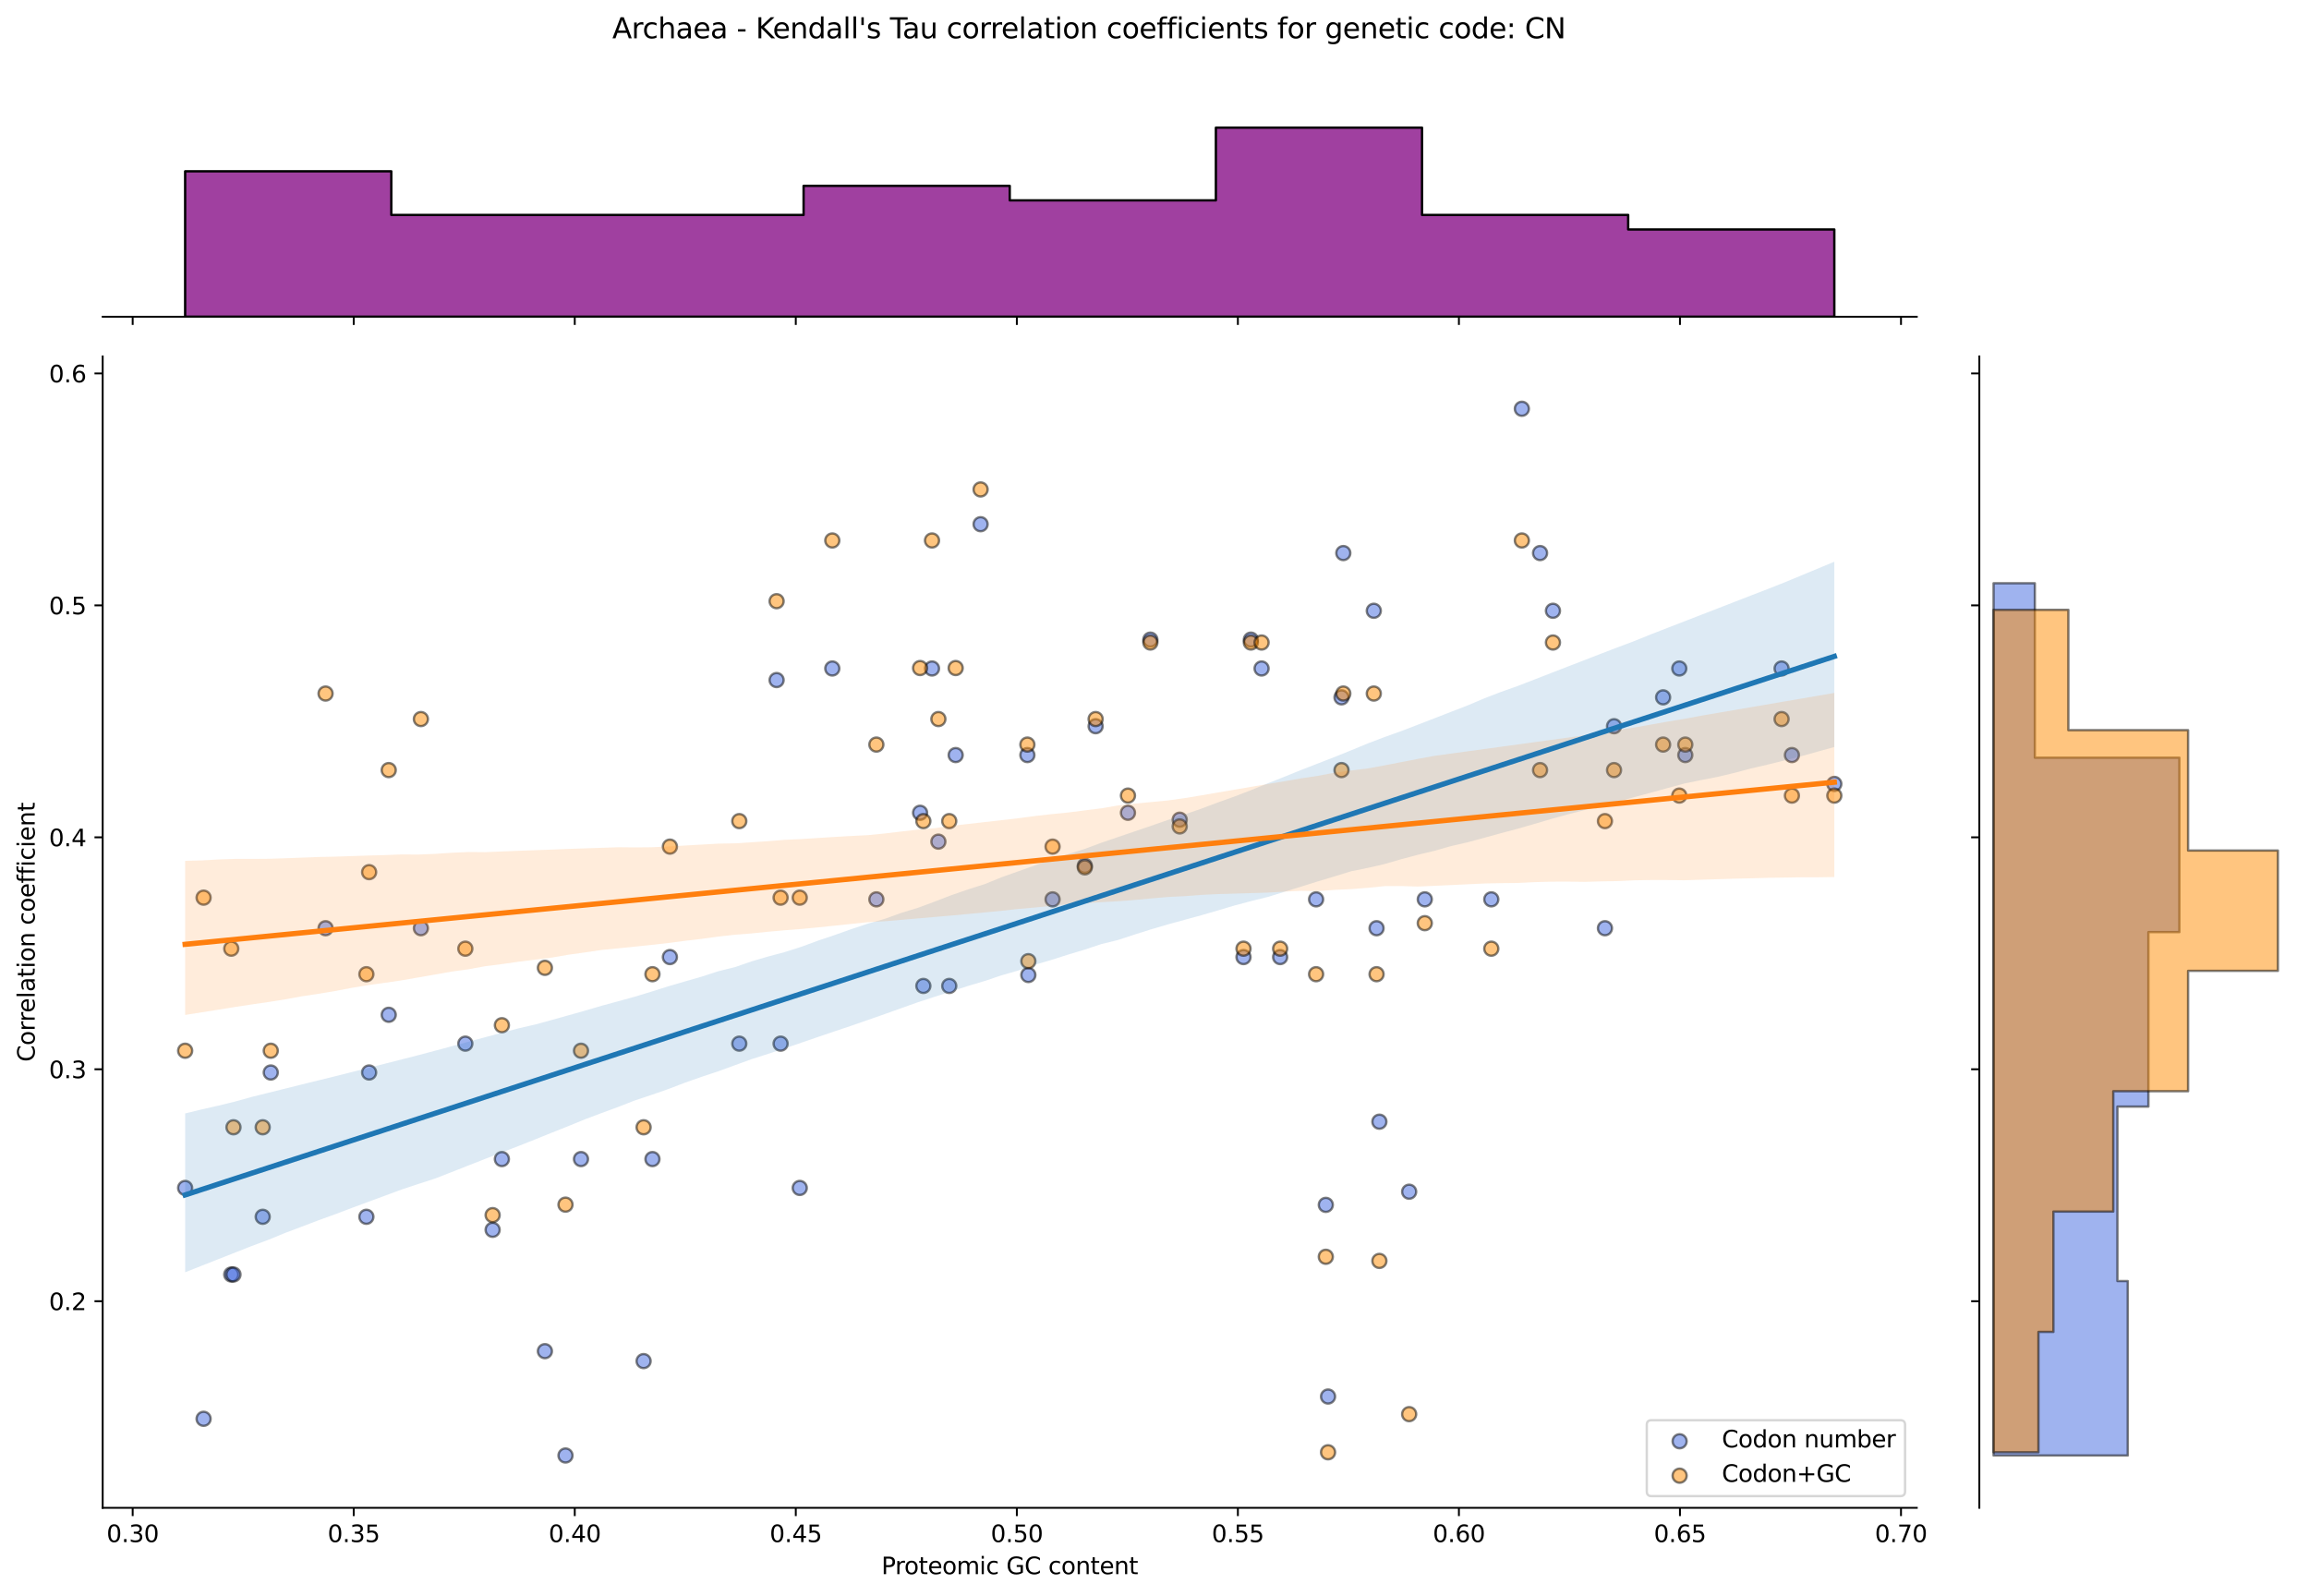 <?xml version="1.0" encoding="utf-8" standalone="no"?>
<!DOCTYPE svg PUBLIC "-//W3C//DTD SVG 1.1//EN"
  "http://www.w3.org/Graphics/SVG/1.1/DTD/svg11.dtd">
<svg xmlns:xlink="http://www.w3.org/1999/xlink" width="984.456pt" height="680.423pt" viewBox="0 0 984.456 680.423" xmlns="http://www.w3.org/2000/svg" version="1.1">
 <defs>
  <style type="text/css">*{stroke-linejoin: round; stroke-linecap: butt}</style>
 </defs>
 <g id="figure_1">
  <g id="patch_1">
   <path d="M 0 680.423 
L 984.456 680.423 
L 984.456 0 
L 0 0 
z
" style="fill: #ffffff"/>
  </g>
  <g id="axes_1">
   <g id="patch_2">
    <path d="M 43.781 642.867 
L 817.232 642.867 
L 817.232 151.966 
L 43.781 151.966 
z
" style="fill: #ffffff"/>
   </g>
   <g id="PathCollection_1">
    <defs>
     <path id="m9d542cbef1" d="M 0 3 
C 0.796 3 1.559 2.684 2.121 2.121 
C 2.684 1.559 3 0.796 3 0 
C 3 -0.796 2.684 -1.559 2.121 -2.121 
C 1.559 -2.684 0.796 -3 0 -3 
C -0.796 -3 -1.559 -2.684 -2.121 -2.121 
C -2.684 -1.559 -3 -0.796 -3 0 
C -3 0.796 -2.684 1.559 -2.121 2.121 
C -1.559 2.684 -0.796 3 0 3 
z
" style="stroke: #000000; stroke-opacity: 0.5"/>
    </defs>
    <g clip-path="url(#p234698be5f)">
     <use xlink:href="#m9d542cbef1" x="247.713" y="494.174" style="fill: #4169e1; fill-opacity: 0.5; stroke: #000000; stroke-opacity: 0.5"/>
     <use xlink:href="#m9d542cbef1" x="467.131" y="309.619" style="fill: #4169e1; fill-opacity: 0.5; stroke: #000000; stroke-opacity: 0.5"/>
     <use xlink:href="#m9d542cbef1" x="438.029" y="321.923" style="fill: #4169e1; fill-opacity: 0.5; stroke: #000000; stroke-opacity: 0.5"/>
     <use xlink:href="#m9d542cbef1" x="157.381" y="457.263" style="fill: #4169e1; fill-opacity: 0.5; stroke: #000000; stroke-opacity: 0.5"/>
     <use xlink:href="#m9d542cbef1" x="709.075" y="297.316" style="fill: #4169e1; fill-opacity: 0.5; stroke: #000000; stroke-opacity: 0.5"/>
     <use xlink:href="#m9d542cbef1" x="315.202" y="444.959" style="fill: #4169e1; fill-opacity: 0.5; stroke: #000000; stroke-opacity: 0.5"/>
     <use xlink:href="#m9d542cbef1" x="165.738" y="432.656" style="fill: #4169e1; fill-opacity: 0.5; stroke: #000000; stroke-opacity: 0.5"/>
     <use xlink:href="#m9d542cbef1" x="373.649" y="383.441" style="fill: #4169e1; fill-opacity: 0.5; stroke: #000000; stroke-opacity: 0.5"/>
     <use xlink:href="#m9d542cbef1" x="656.617" y="235.798" style="fill: #4169e1; fill-opacity: 0.5; stroke: #000000; stroke-opacity: 0.5"/>
     <use xlink:href="#m9d542cbef1" x="241.104" y="620.553" style="fill: #4169e1; fill-opacity: 0.5; stroke: #000000; stroke-opacity: 0.5"/>
     <use xlink:href="#m9d542cbef1" x="210.037" y="524.331" style="fill: #4169e1; fill-opacity: 0.5; stroke: #000000; stroke-opacity: 0.5"/>
     <use xlink:href="#m9d542cbef1" x="759.59" y="285.012" style="fill: #4169e1; fill-opacity: 0.5; stroke: #000000; stroke-opacity: 0.5"/>
     <use xlink:href="#m9d542cbef1" x="438.443" y="415.693" style="fill: #4169e1; fill-opacity: 0.5; stroke: #000000; stroke-opacity: 0.5"/>
     <use xlink:href="#m9d542cbef1" x="112.007" y="518.781" style="fill: #4169e1; fill-opacity: 0.5; stroke: #000000; stroke-opacity: 0.5"/>
     <use xlink:href="#m9d542cbef1" x="98.602" y="543.388" style="fill: #4169e1; fill-opacity: 0.5; stroke: #000000; stroke-opacity: 0.5"/>
     <use xlink:href="#m9d542cbef1" x="585.73" y="260.405" style="fill: #4169e1; fill-opacity: 0.5; stroke: #000000; stroke-opacity: 0.5"/>
     <use xlink:href="#m9d542cbef1" x="198.4" y="444.959" style="fill: #4169e1; fill-opacity: 0.5; stroke: #000000; stroke-opacity: 0.5"/>
     <use xlink:href="#m9d542cbef1" x="407.457" y="321.923" style="fill: #4169e1; fill-opacity: 0.5; stroke: #000000; stroke-opacity: 0.5"/>
     <use xlink:href="#m9d542cbef1" x="718.536" y="321.923" style="fill: #4169e1; fill-opacity: 0.5; stroke: #000000; stroke-opacity: 0.5"/>
     <use xlink:href="#m9d542cbef1" x="86.805" y="604.906" style="fill: #4169e1; fill-opacity: 0.5; stroke: #000000; stroke-opacity: 0.5"/>
     <use xlink:href="#m9d542cbef1" x="397.367" y="285.012" style="fill: #4169e1; fill-opacity: 0.5; stroke: #000000; stroke-opacity: 0.5"/>
     <use xlink:href="#m9d542cbef1" x="354.856" y="285.012" style="fill: #4169e1; fill-opacity: 0.5; stroke: #000000; stroke-opacity: 0.5"/>
     <use xlink:href="#m9d542cbef1" x="561.13" y="383.441" style="fill: #4169e1; fill-opacity: 0.5; stroke: #000000; stroke-opacity: 0.5"/>
     <use xlink:href="#m9d542cbef1" x="156.211" y="518.781" style="fill: #4169e1; fill-opacity: 0.5; stroke: #000000; stroke-opacity: 0.5"/>
     <use xlink:href="#m9d542cbef1" x="648.854" y="174.279" style="fill: #4169e1; fill-opacity: 0.5; stroke: #000000; stroke-opacity: 0.5"/>
     <use xlink:href="#m9d542cbef1" x="448.771" y="383.441" style="fill: #4169e1; fill-opacity: 0.5; stroke: #000000; stroke-opacity: 0.5"/>
     <use xlink:href="#m9d542cbef1" x="635.826" y="383.441" style="fill: #4169e1; fill-opacity: 0.5; stroke: #000000; stroke-opacity: 0.5"/>
     <use xlink:href="#m9d542cbef1" x="502.976" y="349.487" style="fill: #4169e1; fill-opacity: 0.5; stroke: #000000; stroke-opacity: 0.5"/>
     <use xlink:href="#m9d542cbef1" x="285.621" y="408.048" style="fill: #4169e1; fill-opacity: 0.5; stroke: #000000; stroke-opacity: 0.5"/>
     <use xlink:href="#m9d542cbef1" x="533.314" y="272.708" style="fill: #4169e1; fill-opacity: 0.5; stroke: #000000; stroke-opacity: 0.5"/>
     <use xlink:href="#m9d542cbef1" x="462.518" y="369.114" style="fill: #4169e1; fill-opacity: 0.5; stroke: #000000; stroke-opacity: 0.5"/>
     <use xlink:href="#m9d542cbef1" x="684.279" y="395.745" style="fill: #4169e1; fill-opacity: 0.5; stroke: #000000; stroke-opacity: 0.5"/>
     <use xlink:href="#m9d542cbef1" x="480.912" y="346.53" style="fill: #4169e1; fill-opacity: 0.5; stroke: #000000; stroke-opacity: 0.5"/>
     <use xlink:href="#m9d542cbef1" x="278.175" y="494.174" style="fill: #4169e1; fill-opacity: 0.5; stroke: #000000; stroke-opacity: 0.5"/>
     <use xlink:href="#m9d542cbef1" x="586.907" y="395.745" style="fill: #4169e1; fill-opacity: 0.5; stroke: #000000; stroke-opacity: 0.5"/>
     <use xlink:href="#m9d542cbef1" x="400.087" y="358.834" style="fill: #4169e1; fill-opacity: 0.5; stroke: #000000; stroke-opacity: 0.5"/>
     <use xlink:href="#m9d542cbef1" x="213.984" y="494.174" style="fill: #4169e1; fill-opacity: 0.5; stroke: #000000; stroke-opacity: 0.5"/>
     <use xlink:href="#m9d542cbef1" x="688.156" y="309.619" style="fill: #4169e1; fill-opacity: 0.5; stroke: #000000; stroke-opacity: 0.5"/>
     <use xlink:href="#m9d542cbef1" x="537.884" y="285.012" style="fill: #4169e1; fill-opacity: 0.5; stroke: #000000; stroke-opacity: 0.5"/>
     <use xlink:href="#m9d542cbef1" x="588.111" y="478.237" style="fill: #4169e1; fill-opacity: 0.5; stroke: #000000; stroke-opacity: 0.5"/>
     <use xlink:href="#m9d542cbef1" x="607.466" y="383.441" style="fill: #4169e1; fill-opacity: 0.5; stroke: #000000; stroke-opacity: 0.5"/>
     <use xlink:href="#m9d542cbef1" x="404.715" y="420.352" style="fill: #4169e1; fill-opacity: 0.5; stroke: #000000; stroke-opacity: 0.5"/>
     <use xlink:href="#m9d542cbef1" x="572.726" y="235.798" style="fill: #4169e1; fill-opacity: 0.5; stroke: #000000; stroke-opacity: 0.5"/>
     <use xlink:href="#m9d542cbef1" x="115.445" y="457.263" style="fill: #4169e1; fill-opacity: 0.5; stroke: #000000; stroke-opacity: 0.5"/>
     <use xlink:href="#m9d542cbef1" x="138.804" y="395.745" style="fill: #4169e1; fill-opacity: 0.5; stroke: #000000; stroke-opacity: 0.5"/>
     <use xlink:href="#m9d542cbef1" x="530.176" y="408.048" style="fill: #4169e1; fill-opacity: 0.5; stroke: #000000; stroke-opacity: 0.5"/>
     <use xlink:href="#m9d542cbef1" x="331.112" y="289.945" style="fill: #4169e1; fill-opacity: 0.5; stroke: #000000; stroke-opacity: 0.5"/>
     <use xlink:href="#m9d542cbef1" x="332.814" y="444.959" style="fill: #4169e1; fill-opacity: 0.5; stroke: #000000; stroke-opacity: 0.5"/>
     <use xlink:href="#m9d542cbef1" x="763.986" y="321.923" style="fill: #4169e1; fill-opacity: 0.5; stroke: #000000; stroke-opacity: 0.5"/>
     <use xlink:href="#m9d542cbef1" x="490.462" y="272.708" style="fill: #4169e1; fill-opacity: 0.5; stroke: #000000; stroke-opacity: 0.5"/>
     <use xlink:href="#m9d542cbef1" x="715.976" y="285.012" style="fill: #4169e1; fill-opacity: 0.5; stroke: #000000; stroke-opacity: 0.5"/>
     <use xlink:href="#m9d542cbef1" x="179.453" y="395.745" style="fill: #4169e1; fill-opacity: 0.5; stroke: #000000; stroke-opacity: 0.5"/>
     <use xlink:href="#m9d542cbef1" x="99.545" y="543.388" style="fill: #4169e1; fill-opacity: 0.5; stroke: #000000; stroke-opacity: 0.5"/>
     <use xlink:href="#m9d542cbef1" x="274.406" y="580.299" style="fill: #4169e1; fill-opacity: 0.5; stroke: #000000; stroke-opacity: 0.5"/>
     <use xlink:href="#m9d542cbef1" x="340.98" y="506.477" style="fill: #4169e1; fill-opacity: 0.5; stroke: #000000; stroke-opacity: 0.5"/>
     <use xlink:href="#m9d542cbef1" x="392.284" y="346.53" style="fill: #4169e1; fill-opacity: 0.5; stroke: #000000; stroke-opacity: 0.5"/>
     <use xlink:href="#m9d542cbef1" x="78.938" y="506.477" style="fill: #4169e1; fill-opacity: 0.5; stroke: #000000; stroke-opacity: 0.5"/>
     <use xlink:href="#m9d542cbef1" x="600.803" y="508.084" style="fill: #4169e1; fill-opacity: 0.5; stroke: #000000; stroke-opacity: 0.5"/>
     <use xlink:href="#m9d542cbef1" x="393.681" y="420.352" style="fill: #4169e1; fill-opacity: 0.5; stroke: #000000; stroke-opacity: 0.5"/>
     <use xlink:href="#m9d542cbef1" x="662.112" y="260.405" style="fill: #4169e1; fill-opacity: 0.5; stroke: #000000; stroke-opacity: 0.5"/>
     <use xlink:href="#m9d542cbef1" x="545.799" y="408.048" style="fill: #4169e1; fill-opacity: 0.5; stroke: #000000; stroke-opacity: 0.5"/>
     <use xlink:href="#m9d542cbef1" x="565.27" y="513.698" style="fill: #4169e1; fill-opacity: 0.5; stroke: #000000; stroke-opacity: 0.5"/>
     <use xlink:href="#m9d542cbef1" x="782.075" y="334.227" style="fill: #4169e1; fill-opacity: 0.5; stroke: #000000; stroke-opacity: 0.5"/>
     <use xlink:href="#m9d542cbef1" x="571.962" y="297.316" style="fill: #4169e1; fill-opacity: 0.5; stroke: #000000; stroke-opacity: 0.5"/>
     <use xlink:href="#m9d542cbef1" x="418.083" y="223.494" style="fill: #4169e1; fill-opacity: 0.5; stroke: #000000; stroke-opacity: 0.5"/>
     <use xlink:href="#m9d542cbef1" x="566.221" y="595.411" style="fill: #4169e1; fill-opacity: 0.5; stroke: #000000; stroke-opacity: 0.5"/>
     <use xlink:href="#m9d542cbef1" x="232.321" y="576.069" style="fill: #4169e1; fill-opacity: 0.5; stroke: #000000; stroke-opacity: 0.5"/>
    </g>
   </g>
   <g id="PathCollection_2">
    <defs>
     <path id="m8763c67552" d="M 0 3 
C 0.796 3 1.559 2.684 2.121 2.121 
C 2.684 1.559 3 0.796 3 0 
C 3 -0.796 2.684 -1.559 2.121 -2.121 
C 1.559 -2.684 0.796 -3 0 -3 
C -0.796 -3 -1.559 -2.684 -2.121 -2.121 
C -2.684 -1.559 -3 -0.796 -3 0 
C -3 0.796 -2.684 1.559 -2.121 2.121 
C -1.559 2.684 -0.796 3 0 3 
z
" style="stroke: #000000; stroke-opacity: 0.5"/>
    </defs>
    <g clip-path="url(#p234698be5f)">
     <use xlink:href="#m8763c67552" x="247.713" y="447.981" style="fill: #ff8c00; fill-opacity: 0.5; stroke: #000000; stroke-opacity: 0.5"/>
     <use xlink:href="#m8763c67552" x="467.131" y="306.573" style="fill: #ff8c00; fill-opacity: 0.5; stroke: #000000; stroke-opacity: 0.5"/>
     <use xlink:href="#m8763c67552" x="438.029" y="317.451" style="fill: #ff8c00; fill-opacity: 0.5; stroke: #000000; stroke-opacity: 0.5"/>
     <use xlink:href="#m8763c67552" x="157.381" y="371.838" style="fill: #ff8c00; fill-opacity: 0.5; stroke: #000000; stroke-opacity: 0.5"/>
     <use xlink:href="#m8763c67552" x="709.075" y="317.451" style="fill: #ff8c00; fill-opacity: 0.5; stroke: #000000; stroke-opacity: 0.5"/>
     <use xlink:href="#m8763c67552" x="315.202" y="350.083" style="fill: #ff8c00; fill-opacity: 0.5; stroke: #000000; stroke-opacity: 0.5"/>
     <use xlink:href="#m8763c67552" x="165.738" y="328.328" style="fill: #ff8c00; fill-opacity: 0.5; stroke: #000000; stroke-opacity: 0.5"/>
     <use xlink:href="#m8763c67552" x="373.649" y="317.451" style="fill: #ff8c00; fill-opacity: 0.5; stroke: #000000; stroke-opacity: 0.5"/>
     <use xlink:href="#m8763c67552" x="656.617" y="328.328" style="fill: #ff8c00; fill-opacity: 0.5; stroke: #000000; stroke-opacity: 0.5"/>
     <use xlink:href="#m8763c67552" x="241.104" y="513.6" style="fill: #ff8c00; fill-opacity: 0.5; stroke: #000000; stroke-opacity: 0.5"/>
     <use xlink:href="#m8763c67552" x="210.037" y="518.066" style="fill: #ff8c00; fill-opacity: 0.5; stroke: #000000; stroke-opacity: 0.5"/>
     <use xlink:href="#m8763c67552" x="759.59" y="306.573" style="fill: #ff8c00; fill-opacity: 0.5; stroke: #000000; stroke-opacity: 0.5"/>
     <use xlink:href="#m8763c67552" x="438.443" y="409.786" style="fill: #ff8c00; fill-opacity: 0.5; stroke: #000000; stroke-opacity: 0.5"/>
     <use xlink:href="#m8763c67552" x="112.007" y="480.613" style="fill: #ff8c00; fill-opacity: 0.5; stroke: #000000; stroke-opacity: 0.5"/>
     <use xlink:href="#m8763c67552" x="98.602" y="404.471" style="fill: #ff8c00; fill-opacity: 0.5; stroke: #000000; stroke-opacity: 0.5"/>
     <use xlink:href="#m8763c67552" x="585.73" y="295.696" style="fill: #ff8c00; fill-opacity: 0.5; stroke: #000000; stroke-opacity: 0.5"/>
     <use xlink:href="#m8763c67552" x="198.4" y="404.471" style="fill: #ff8c00; fill-opacity: 0.5; stroke: #000000; stroke-opacity: 0.5"/>
     <use xlink:href="#m8763c67552" x="407.457" y="284.819" style="fill: #ff8c00; fill-opacity: 0.5; stroke: #000000; stroke-opacity: 0.5"/>
     <use xlink:href="#m8763c67552" x="718.536" y="317.451" style="fill: #ff8c00; fill-opacity: 0.5; stroke: #000000; stroke-opacity: 0.5"/>
     <use xlink:href="#m8763c67552" x="86.805" y="382.716" style="fill: #ff8c00; fill-opacity: 0.5; stroke: #000000; stroke-opacity: 0.5"/>
     <use xlink:href="#m8763c67552" x="397.367" y="230.431" style="fill: #ff8c00; fill-opacity: 0.5; stroke: #000000; stroke-opacity: 0.5"/>
     <use xlink:href="#m8763c67552" x="354.856" y="230.431" style="fill: #ff8c00; fill-opacity: 0.5; stroke: #000000; stroke-opacity: 0.5"/>
     <use xlink:href="#m8763c67552" x="561.13" y="415.348" style="fill: #ff8c00; fill-opacity: 0.5; stroke: #000000; stroke-opacity: 0.5"/>
     <use xlink:href="#m8763c67552" x="156.211" y="415.348" style="fill: #ff8c00; fill-opacity: 0.5; stroke: #000000; stroke-opacity: 0.5"/>
     <use xlink:href="#m8763c67552" x="648.854" y="230.431" style="fill: #ff8c00; fill-opacity: 0.5; stroke: #000000; stroke-opacity: 0.5"/>
     <use xlink:href="#m8763c67552" x="448.771" y="360.961" style="fill: #ff8c00; fill-opacity: 0.5; stroke: #000000; stroke-opacity: 0.5"/>
     <use xlink:href="#m8763c67552" x="635.826" y="404.471" style="fill: #ff8c00; fill-opacity: 0.5; stroke: #000000; stroke-opacity: 0.5"/>
     <use xlink:href="#m8763c67552" x="502.976" y="352.35" style="fill: #ff8c00; fill-opacity: 0.5; stroke: #000000; stroke-opacity: 0.5"/>
     <use xlink:href="#m8763c67552" x="285.621" y="360.961" style="fill: #ff8c00; fill-opacity: 0.5; stroke: #000000; stroke-opacity: 0.5"/>
     <use xlink:href="#m8763c67552" x="533.314" y="273.941" style="fill: #ff8c00; fill-opacity: 0.5; stroke: #000000; stroke-opacity: 0.5"/>
     <use xlink:href="#m8763c67552" x="462.518" y="369.819" style="fill: #ff8c00; fill-opacity: 0.5; stroke: #000000; stroke-opacity: 0.5"/>
     <use xlink:href="#m8763c67552" x="684.279" y="350.083" style="fill: #ff8c00; fill-opacity: 0.5; stroke: #000000; stroke-opacity: 0.5"/>
     <use xlink:href="#m8763c67552" x="480.912" y="339.206" style="fill: #ff8c00; fill-opacity: 0.5; stroke: #000000; stroke-opacity: 0.5"/>
     <use xlink:href="#m8763c67552" x="278.175" y="415.348" style="fill: #ff8c00; fill-opacity: 0.5; stroke: #000000; stroke-opacity: 0.5"/>
     <use xlink:href="#m8763c67552" x="586.907" y="415.348" style="fill: #ff8c00; fill-opacity: 0.5; stroke: #000000; stroke-opacity: 0.5"/>
     <use xlink:href="#m8763c67552" x="400.087" y="306.573" style="fill: #ff8c00; fill-opacity: 0.5; stroke: #000000; stroke-opacity: 0.5"/>
     <use xlink:href="#m8763c67552" x="213.984" y="437.103" style="fill: #ff8c00; fill-opacity: 0.5; stroke: #000000; stroke-opacity: 0.5"/>
     <use xlink:href="#m8763c67552" x="688.156" y="328.328" style="fill: #ff8c00; fill-opacity: 0.5; stroke: #000000; stroke-opacity: 0.5"/>
     <use xlink:href="#m8763c67552" x="537.884" y="273.941" style="fill: #ff8c00; fill-opacity: 0.5; stroke: #000000; stroke-opacity: 0.5"/>
     <use xlink:href="#m8763c67552" x="588.111" y="537.592" style="fill: #ff8c00; fill-opacity: 0.5; stroke: #000000; stroke-opacity: 0.5"/>
     <use xlink:href="#m8763c67552" x="607.466" y="393.593" style="fill: #ff8c00; fill-opacity: 0.5; stroke: #000000; stroke-opacity: 0.5"/>
     <use xlink:href="#m8763c67552" x="404.715" y="350.083" style="fill: #ff8c00; fill-opacity: 0.5; stroke: #000000; stroke-opacity: 0.5"/>
     <use xlink:href="#m8763c67552" x="572.726" y="295.696" style="fill: #ff8c00; fill-opacity: 0.5; stroke: #000000; stroke-opacity: 0.5"/>
     <use xlink:href="#m8763c67552" x="115.445" y="447.981" style="fill: #ff8c00; fill-opacity: 0.5; stroke: #000000; stroke-opacity: 0.5"/>
     <use xlink:href="#m8763c67552" x="138.804" y="295.696" style="fill: #ff8c00; fill-opacity: 0.5; stroke: #000000; stroke-opacity: 0.5"/>
     <use xlink:href="#m8763c67552" x="530.176" y="404.471" style="fill: #ff8c00; fill-opacity: 0.5; stroke: #000000; stroke-opacity: 0.5"/>
     <use xlink:href="#m8763c67552" x="331.112" y="256.317" style="fill: #ff8c00; fill-opacity: 0.5; stroke: #000000; stroke-opacity: 0.5"/>
     <use xlink:href="#m8763c67552" x="332.814" y="382.716" style="fill: #ff8c00; fill-opacity: 0.5; stroke: #000000; stroke-opacity: 0.5"/>
     <use xlink:href="#m8763c67552" x="763.986" y="339.206" style="fill: #ff8c00; fill-opacity: 0.5; stroke: #000000; stroke-opacity: 0.5"/>
     <use xlink:href="#m8763c67552" x="490.462" y="273.941" style="fill: #ff8c00; fill-opacity: 0.5; stroke: #000000; stroke-opacity: 0.5"/>
     <use xlink:href="#m8763c67552" x="715.976" y="339.206" style="fill: #ff8c00; fill-opacity: 0.5; stroke: #000000; stroke-opacity: 0.5"/>
     <use xlink:href="#m8763c67552" x="179.453" y="306.573" style="fill: #ff8c00; fill-opacity: 0.5; stroke: #000000; stroke-opacity: 0.5"/>
     <use xlink:href="#m8763c67552" x="99.545" y="480.613" style="fill: #ff8c00; fill-opacity: 0.5; stroke: #000000; stroke-opacity: 0.5"/>
     <use xlink:href="#m8763c67552" x="274.406" y="480.613" style="fill: #ff8c00; fill-opacity: 0.5; stroke: #000000; stroke-opacity: 0.5"/>
     <use xlink:href="#m8763c67552" x="340.98" y="382.716" style="fill: #ff8c00; fill-opacity: 0.5; stroke: #000000; stroke-opacity: 0.5"/>
     <use xlink:href="#m8763c67552" x="392.284" y="284.819" style="fill: #ff8c00; fill-opacity: 0.5; stroke: #000000; stroke-opacity: 0.5"/>
     <use xlink:href="#m8763c67552" x="78.938" y="447.981" style="fill: #ff8c00; fill-opacity: 0.5; stroke: #000000; stroke-opacity: 0.5"/>
     <use xlink:href="#m8763c67552" x="600.803" y="602.922" style="fill: #ff8c00; fill-opacity: 0.5; stroke: #000000; stroke-opacity: 0.5"/>
     <use xlink:href="#m8763c67552" x="393.681" y="350.083" style="fill: #ff8c00; fill-opacity: 0.5; stroke: #000000; stroke-opacity: 0.5"/>
     <use xlink:href="#m8763c67552" x="662.112" y="273.941" style="fill: #ff8c00; fill-opacity: 0.5; stroke: #000000; stroke-opacity: 0.5"/>
     <use xlink:href="#m8763c67552" x="545.799" y="404.471" style="fill: #ff8c00; fill-opacity: 0.5; stroke: #000000; stroke-opacity: 0.5"/>
     <use xlink:href="#m8763c67552" x="565.27" y="535.827" style="fill: #ff8c00; fill-opacity: 0.5; stroke: #000000; stroke-opacity: 0.5"/>
     <use xlink:href="#m8763c67552" x="782.075" y="339.206" style="fill: #ff8c00; fill-opacity: 0.5; stroke: #000000; stroke-opacity: 0.5"/>
     <use xlink:href="#m8763c67552" x="571.962" y="328.328" style="fill: #ff8c00; fill-opacity: 0.5; stroke: #000000; stroke-opacity: 0.5"/>
     <use xlink:href="#m8763c67552" x="418.083" y="208.676" style="fill: #ff8c00; fill-opacity: 0.5; stroke: #000000; stroke-opacity: 0.5"/>
     <use xlink:href="#m8763c67552" x="566.221" y="619.182" style="fill: #ff8c00; fill-opacity: 0.5; stroke: #000000; stroke-opacity: 0.5"/>
     <use xlink:href="#m8763c67552" x="232.321" y="412.639" style="fill: #ff8c00; fill-opacity: 0.5; stroke: #000000; stroke-opacity: 0.5"/>
    </g>
   </g>
   <g id="PolyCollection_1">
    <path d="M 78.938 474.713 
L 78.938 542.431 
L 86.04 539.63 
L 93.143 536.829 
L 100.245 534.027 
L 107.348 531.226 
L 114.45 528.585 
L 121.552 525.66 
L 128.655 522.989 
L 135.757 520.278 
L 142.86 517.709 
L 149.962 515.014 
L 157.064 512.388 
L 164.167 509.762 
L 171.269 507.136 
L 178.372 504.781 
L 185.474 502.484 
L 192.576 499.709 
L 199.679 496.918 
L 206.781 494.126 
L 213.884 491.362 
L 220.986 488.642 
L 228.088 485.819 
L 235.191 482.95 
L 242.293 480.122 
L 249.396 477.219 
L 256.498 474.541 
L 263.6 471.932 
L 270.703 469.164 
L 277.805 466.804 
L 284.908 464.33 
L 292.01 461.611 
L 299.112 459.114 
L 306.215 456.762 
L 313.317 454.161 
L 320.419 451.584 
L 327.522 449.303 
L 334.624 446.953 
L 341.727 444.526 
L 348.829 442.088 
L 355.931 439.666 
L 363.034 437.299 
L 370.136 434.82 
L 377.239 432.346 
L 384.341 429.798 
L 391.443 427.283 
L 398.546 424.958 
L 405.648 422.657 
L 412.751 420.348 
L 419.853 418.233 
L 426.955 415.844 
L 434.058 413.807 
L 441.16 411.336 
L 448.263 409.266 
L 455.365 406.998 
L 462.467 404.868 
L 469.57 402.507 
L 476.672 400.765 
L 483.775 398.432 
L 490.877 396.193 
L 497.979 394.105 
L 505.082 392.163 
L 512.184 390.221 
L 519.287 388.162 
L 526.389 386.046 
L 533.491 384.153 
L 540.594 382.404 
L 547.696 380.197 
L 554.799 377.986 
L 561.901 375.774 
L 569.003 373.641 
L 576.106 371.454 
L 583.208 370.017 
L 590.31 368.391 
L 597.413 366.322 
L 604.515 364.44 
L 611.618 362.744 
L 618.72 360.706 
L 625.822 359.087 
L 632.925 357.165 
L 640.027 355.208 
L 647.13 353.316 
L 654.232 351.272 
L 661.334 349.176 
L 668.437 347.208 
L 675.539 345.383 
L 682.642 343.672 
L 689.744 341.794 
L 696.846 339.861 
L 703.949 337.923 
L 711.051 335.98 
L 718.154 334.051 
L 725.256 332.594 
L 732.358 331.215 
L 739.461 329.522 
L 746.563 327.627 
L 753.666 325.985 
L 760.768 324.239 
L 767.87 322.427 
L 774.973 320.46 
L 782.075 318.493 
L 782.075 239.49 
L 782.075 239.49 
L 774.973 242.436 
L 767.87 245.393 
L 760.768 248.337 
L 753.666 251.138 
L 746.563 253.886 
L 739.461 256.639 
L 732.358 259.395 
L 725.256 262.15 
L 718.154 264.906 
L 711.051 267.661 
L 703.949 270.416 
L 696.846 273.294 
L 689.744 275.966 
L 682.642 278.682 
L 675.539 281.438 
L 668.437 284.19 
L 661.334 286.94 
L 654.232 289.7 
L 647.13 292.453 
L 640.027 294.966 
L 632.925 297.702 
L 625.822 300.719 
L 618.72 303.465 
L 611.618 306.219 
L 604.515 308.978 
L 597.413 311.705 
L 590.31 314.242 
L 583.208 316.948 
L 576.106 319.878 
L 569.003 322.745 
L 561.901 325.503 
L 554.799 328.261 
L 547.696 331.143 
L 540.594 333.946 
L 533.491 336.834 
L 526.389 339.576 
L 519.287 342.106 
L 512.184 344.78 
L 505.082 347.237 
L 497.979 349.564 
L 490.877 352.041 
L 483.775 354.464 
L 476.672 356.877 
L 469.57 359.304 
L 462.467 361.937 
L 455.365 364.143 
L 448.263 366.562 
L 441.16 368.984 
L 434.058 371.509 
L 426.955 374.04 
L 419.853 376.935 
L 412.751 379.195 
L 405.648 381.645 
L 398.546 384.377 
L 391.443 387.023 
L 384.341 389.185 
L 377.239 391.752 
L 370.136 393.764 
L 363.034 396.116 
L 355.931 398.634 
L 348.829 401.017 
L 341.727 403.641 
L 334.624 405.909 
L 327.522 407.798 
L 320.419 409.889 
L 313.317 412.333 
L 306.215 414.1 
L 299.112 416.403 
L 292.01 418.439 
L 284.908 420.516 
L 277.805 422.759 
L 270.703 424.922 
L 263.6 426.884 
L 256.498 428.805 
L 249.396 430.904 
L 242.293 432.895 
L 235.191 434.884 
L 228.088 436.828 
L 220.986 438.456 
L 213.884 440.331 
L 206.781 442.242 
L 199.679 444.155 
L 192.576 446.069 
L 185.474 447.982 
L 178.372 449.872 
L 171.269 451.681 
L 164.167 453.491 
L 157.064 455.3 
L 149.962 457.078 
L 142.86 458.864 
L 135.757 460.618 
L 128.655 462.372 
L 121.552 464.133 
L 114.45 465.903 
L 107.348 467.672 
L 100.245 469.645 
L 93.143 471.381 
L 86.04 472.994 
L 78.938 474.713 
z
" clip-path="url(#p234698be5f)" style="fill: #1f77b4; fill-opacity: 0.15"/>
   </g>
   <g id="PolyCollection_2">
    <path d="M 78.938 367.012 
L 78.938 432.726 
L 86.04 431.593 
L 93.143 430.479 
L 100.245 429.323 
L 107.348 428.243 
L 114.45 427.213 
L 121.552 426.076 
L 128.655 424.784 
L 135.757 423.708 
L 142.86 422.517 
L 149.962 421.173 
L 157.064 420.001 
L 164.167 419.012 
L 171.269 417.97 
L 178.372 416.725 
L 185.474 415.498 
L 192.576 414.232 
L 199.679 413.263 
L 206.781 411.954 
L 213.884 411.06 
L 220.986 410.048 
L 228.088 409.149 
L 235.191 408.278 
L 242.293 407.052 
L 249.396 406.067 
L 256.498 405.013 
L 263.6 404.316 
L 270.703 403.594 
L 277.805 402.849 
L 284.908 402.059 
L 292.01 401.125 
L 299.112 400.294 
L 306.215 399.303 
L 313.317 398.515 
L 320.419 397.973 
L 327.522 397.247 
L 334.624 396.615 
L 341.727 396.061 
L 348.829 395.392 
L 355.931 394.651 
L 363.034 393.9 
L 370.136 393.157 
L 377.239 392.775 
L 384.341 392.171 
L 391.443 391.56 
L 398.546 390.949 
L 405.648 390.339 
L 412.751 389.677 
L 419.853 389.011 
L 426.955 388.334 
L 434.058 387.538 
L 441.16 386.923 
L 448.263 386.231 
L 455.365 385.539 
L 462.467 385.09 
L 469.57 384.634 
L 476.672 384.252 
L 483.775 383.697 
L 490.877 383.038 
L 497.979 382.431 
L 505.082 382.077 
L 512.184 381.535 
L 519.287 381.194 
L 526.389 380.984 
L 533.491 380.774 
L 540.594 380.558 
L 547.696 380.148 
L 554.799 379.794 
L 561.901 379.917 
L 569.003 379.401 
L 576.106 379.08 
L 583.208 378.515 
L 590.31 377.805 
L 597.413 377.772 
L 604.515 377.985 
L 611.618 377.675 
L 618.72 377.346 
L 625.822 377.011 
L 632.925 376.676 
L 640.027 376.531 
L 647.13 376.456 
L 654.232 376.104 
L 661.334 375.901 
L 668.437 375.87 
L 675.539 375.983 
L 682.642 375.779 
L 689.744 375.652 
L 696.846 375.317 
L 703.949 375.199 
L 711.051 375.209 
L 718.154 375.297 
L 725.256 375.073 
L 732.358 374.848 
L 739.461 374.623 
L 746.563 374.469 
L 753.666 374.261 
L 760.768 374.157 
L 767.87 374.046 
L 774.973 374.036 
L 782.075 373.926 
L 782.075 295.435 
L 782.075 295.435 
L 774.973 296.651 
L 767.87 297.866 
L 760.768 299.08 
L 753.666 300.294 
L 746.563 301.509 
L 739.461 302.723 
L 732.358 303.937 
L 725.256 305.152 
L 718.154 306.482 
L 711.051 307.644 
L 703.949 308.912 
L 696.846 310.18 
L 689.744 311.187 
L 682.642 312.437 
L 675.539 313.486 
L 668.437 314.487 
L 661.334 315.457 
L 654.232 316.427 
L 647.13 317.397 
L 640.027 318.367 
L 632.925 319.337 
L 625.822 320.307 
L 618.72 321.278 
L 611.618 322.255 
L 604.515 323.563 
L 597.413 324.936 
L 590.31 326.309 
L 583.208 327.614 
L 576.106 328.49 
L 569.003 329.43 
L 561.901 330.782 
L 554.799 331.84 
L 547.696 333.083 
L 540.594 334.252 
L 533.491 335.458 
L 526.389 336.663 
L 519.287 337.879 
L 512.184 339.101 
L 505.082 340.277 
L 497.979 341.268 
L 490.877 341.95 
L 483.775 342.625 
L 476.672 343.414 
L 469.57 344.624 
L 462.467 345.508 
L 455.365 346.413 
L 448.263 347.115 
L 441.16 347.922 
L 434.058 348.874 
L 426.955 349.683 
L 419.853 350.489 
L 412.751 351.301 
L 405.648 352.098 
L 398.546 353.087 
L 391.443 353.697 
L 384.341 354.506 
L 377.239 355.348 
L 370.136 356.058 
L 363.034 356.412 
L 355.931 356.822 
L 348.829 357.271 
L 341.727 357.728 
L 334.624 358.058 
L 327.522 358.642 
L 320.419 359.099 
L 313.317 359.556 
L 306.215 359.683 
L 299.112 360.09 
L 292.01 360.495 
L 284.908 360.88 
L 277.805 361.236 
L 270.703 361.295 
L 263.6 361.231 
L 256.498 361.462 
L 249.396 361.698 
L 242.293 361.935 
L 235.191 362.227 
L 228.088 362.485 
L 220.986 362.738 
L 213.884 363.029 
L 206.781 363.32 
L 199.679 363.26 
L 192.576 363.577 
L 185.474 364.05 
L 178.372 364.34 
L 171.269 364.284 
L 164.167 364.569 
L 157.064 364.755 
L 149.962 364.989 
L 142.86 365.225 
L 135.757 365.379 
L 128.655 365.654 
L 121.552 365.92 
L 114.45 366.149 
L 107.348 366.198 
L 100.245 366.192 
L 93.143 366.434 
L 86.04 366.839 
L 78.938 367.012 
z
" clip-path="url(#p234698be5f)" style="fill: #ff7f0e; fill-opacity: 0.15"/>
   </g>
   <g id="matplotlib.axis_1">
    <g id="xtick_1">
     <g id="line2d_1">
      <defs>
       <path id="m52c66cdd90" d="M 0 0 
L 0 3.5 
" style="stroke: #000000; stroke-width: 0.8"/>
      </defs>
      <g>
       <use xlink:href="#m52c66cdd90" x="56.568" y="642.867" style="stroke: #000000; stroke-width: 0.8"/>
      </g>
     </g>
     <g id="text_1">
      <!-- 0.30 -->
      <g transform="translate(45.435 657.465) scale(0.1 -0.1)">
       <defs>
        <path id="DejaVuSans-30" d="M 2034 4250 
Q 1547 4250 1301 3770 
Q 1056 3291 1056 2328 
Q 1056 1369 1301 889 
Q 1547 409 2034 409 
Q 2525 409 2770 889 
Q 3016 1369 3016 2328 
Q 3016 3291 2770 3770 
Q 2525 4250 2034 4250 
z
M 2034 4750 
Q 2819 4750 3233 4129 
Q 3647 3509 3647 2328 
Q 3647 1150 3233 529 
Q 2819 -91 2034 -91 
Q 1250 -91 836 529 
Q 422 1150 422 2328 
Q 422 3509 836 4129 
Q 1250 4750 2034 4750 
z
" transform="scale(0.016)"/>
        <path id="DejaVuSans-2e" d="M 684 794 
L 1344 794 
L 1344 0 
L 684 0 
L 684 794 
z
" transform="scale(0.016)"/>
        <path id="DejaVuSans-33" d="M 2597 2516 
Q 3050 2419 3304 2112 
Q 3559 1806 3559 1356 
Q 3559 666 3084 287 
Q 2609 -91 1734 -91 
Q 1441 -91 1130 -33 
Q 819 25 488 141 
L 488 750 
Q 750 597 1062 519 
Q 1375 441 1716 441 
Q 2309 441 2620 675 
Q 2931 909 2931 1356 
Q 2931 1769 2642 2001 
Q 2353 2234 1838 2234 
L 1294 2234 
L 1294 2753 
L 1863 2753 
Q 2328 2753 2575 2939 
Q 2822 3125 2822 3475 
Q 2822 3834 2567 4026 
Q 2313 4219 1838 4219 
Q 1578 4219 1281 4162 
Q 984 4106 628 3988 
L 628 4550 
Q 988 4650 1302 4700 
Q 1616 4750 1894 4750 
Q 2613 4750 3031 4423 
Q 3450 4097 3450 3541 
Q 3450 3153 3228 2886 
Q 3006 2619 2597 2516 
z
" transform="scale(0.016)"/>
       </defs>
       <use xlink:href="#DejaVuSans-30"/>
       <use xlink:href="#DejaVuSans-2e" x="63.623"/>
       <use xlink:href="#DejaVuSans-33" x="95.41"/>
       <use xlink:href="#DejaVuSans-30" x="159.033"/>
      </g>
     </g>
    </g>
    <g id="xtick_2">
     <g id="line2d_2">
      <g>
       <use xlink:href="#m52c66cdd90" x="150.81" y="642.867" style="stroke: #000000; stroke-width: 0.8"/>
      </g>
     </g>
     <g id="text_2">
      <!-- 0.35 -->
      <g transform="translate(139.677 657.465) scale(0.1 -0.1)">
       <defs>
        <path id="DejaVuSans-35" d="M 691 4666 
L 3169 4666 
L 3169 4134 
L 1269 4134 
L 1269 2991 
Q 1406 3038 1543 3061 
Q 1681 3084 1819 3084 
Q 2600 3084 3056 2656 
Q 3513 2228 3513 1497 
Q 3513 744 3044 326 
Q 2575 -91 1722 -91 
Q 1428 -91 1123 -41 
Q 819 9 494 109 
L 494 744 
Q 775 591 1075 516 
Q 1375 441 1709 441 
Q 2250 441 2565 725 
Q 2881 1009 2881 1497 
Q 2881 1984 2565 2268 
Q 2250 2553 1709 2553 
Q 1456 2553 1204 2497 
Q 953 2441 691 2322 
L 691 4666 
z
" transform="scale(0.016)"/>
       </defs>
       <use xlink:href="#DejaVuSans-30"/>
       <use xlink:href="#DejaVuSans-2e" x="63.623"/>
       <use xlink:href="#DejaVuSans-33" x="95.41"/>
       <use xlink:href="#DejaVuSans-35" x="159.033"/>
      </g>
     </g>
    </g>
    <g id="xtick_3">
     <g id="line2d_3">
      <g>
       <use xlink:href="#m52c66cdd90" x="245.051" y="642.867" style="stroke: #000000; stroke-width: 0.8"/>
      </g>
     </g>
     <g id="text_3">
      <!-- 0.40 -->
      <g transform="translate(233.918 657.465) scale(0.1 -0.1)">
       <defs>
        <path id="DejaVuSans-34" d="M 2419 4116 
L 825 1625 
L 2419 1625 
L 2419 4116 
z
M 2253 4666 
L 3047 4666 
L 3047 1625 
L 3713 1625 
L 3713 1100 
L 3047 1100 
L 3047 0 
L 2419 0 
L 2419 1100 
L 313 1100 
L 313 1709 
L 2253 4666 
z
" transform="scale(0.016)"/>
       </defs>
       <use xlink:href="#DejaVuSans-30"/>
       <use xlink:href="#DejaVuSans-2e" x="63.623"/>
       <use xlink:href="#DejaVuSans-34" x="95.41"/>
       <use xlink:href="#DejaVuSans-30" x="159.033"/>
      </g>
     </g>
    </g>
    <g id="xtick_4">
     <g id="line2d_4">
      <g>
       <use xlink:href="#m52c66cdd90" x="339.293" y="642.867" style="stroke: #000000; stroke-width: 0.8"/>
      </g>
     </g>
     <g id="text_4">
      <!-- 0.45 -->
      <g transform="translate(328.16 657.465) scale(0.1 -0.1)">
       <use xlink:href="#DejaVuSans-30"/>
       <use xlink:href="#DejaVuSans-2e" x="63.623"/>
       <use xlink:href="#DejaVuSans-34" x="95.41"/>
       <use xlink:href="#DejaVuSans-35" x="159.033"/>
      </g>
     </g>
    </g>
    <g id="xtick_5">
     <g id="line2d_5">
      <g>
       <use xlink:href="#m52c66cdd90" x="433.534" y="642.867" style="stroke: #000000; stroke-width: 0.8"/>
      </g>
     </g>
     <g id="text_5">
      <!-- 0.50 -->
      <g transform="translate(422.402 657.465) scale(0.1 -0.1)">
       <use xlink:href="#DejaVuSans-30"/>
       <use xlink:href="#DejaVuSans-2e" x="63.623"/>
       <use xlink:href="#DejaVuSans-35" x="95.41"/>
       <use xlink:href="#DejaVuSans-30" x="159.033"/>
      </g>
     </g>
    </g>
    <g id="xtick_6">
     <g id="line2d_6">
      <g>
       <use xlink:href="#m52c66cdd90" x="527.776" y="642.867" style="stroke: #000000; stroke-width: 0.8"/>
      </g>
     </g>
     <g id="text_6">
      <!-- 0.55 -->
      <g transform="translate(516.643 657.465) scale(0.1 -0.1)">
       <use xlink:href="#DejaVuSans-30"/>
       <use xlink:href="#DejaVuSans-2e" x="63.623"/>
       <use xlink:href="#DejaVuSans-35" x="95.41"/>
       <use xlink:href="#DejaVuSans-35" x="159.033"/>
      </g>
     </g>
    </g>
    <g id="xtick_7">
     <g id="line2d_7">
      <g>
       <use xlink:href="#m52c66cdd90" x="622.018" y="642.867" style="stroke: #000000; stroke-width: 0.8"/>
      </g>
     </g>
     <g id="text_7">
      <!-- 0.60 -->
      <g transform="translate(610.885 657.465) scale(0.1 -0.1)">
       <defs>
        <path id="DejaVuSans-36" d="M 2113 2584 
Q 1688 2584 1439 2293 
Q 1191 2003 1191 1497 
Q 1191 994 1439 701 
Q 1688 409 2113 409 
Q 2538 409 2786 701 
Q 3034 994 3034 1497 
Q 3034 2003 2786 2293 
Q 2538 2584 2113 2584 
z
M 3366 4563 
L 3366 3988 
Q 3128 4100 2886 4159 
Q 2644 4219 2406 4219 
Q 1781 4219 1451 3797 
Q 1122 3375 1075 2522 
Q 1259 2794 1537 2939 
Q 1816 3084 2150 3084 
Q 2853 3084 3261 2657 
Q 3669 2231 3669 1497 
Q 3669 778 3244 343 
Q 2819 -91 2113 -91 
Q 1303 -91 875 529 
Q 447 1150 447 2328 
Q 447 3434 972 4092 
Q 1497 4750 2381 4750 
Q 2619 4750 2861 4703 
Q 3103 4656 3366 4563 
z
" transform="scale(0.016)"/>
       </defs>
       <use xlink:href="#DejaVuSans-30"/>
       <use xlink:href="#DejaVuSans-2e" x="63.623"/>
       <use xlink:href="#DejaVuSans-36" x="95.41"/>
       <use xlink:href="#DejaVuSans-30" x="159.033"/>
      </g>
     </g>
    </g>
    <g id="xtick_8">
     <g id="line2d_8">
      <g>
       <use xlink:href="#m52c66cdd90" x="716.259" y="642.867" style="stroke: #000000; stroke-width: 0.8"/>
      </g>
     </g>
     <g id="text_8">
      <!-- 0.65 -->
      <g transform="translate(705.127 657.465) scale(0.1 -0.1)">
       <use xlink:href="#DejaVuSans-30"/>
       <use xlink:href="#DejaVuSans-2e" x="63.623"/>
       <use xlink:href="#DejaVuSans-36" x="95.41"/>
       <use xlink:href="#DejaVuSans-35" x="159.033"/>
      </g>
     </g>
    </g>
    <g id="xtick_9">
     <g id="line2d_9">
      <g>
       <use xlink:href="#m52c66cdd90" x="810.501" y="642.867" style="stroke: #000000; stroke-width: 0.8"/>
      </g>
     </g>
     <g id="text_9">
      <!-- 0.70 -->
      <g transform="translate(799.368 657.465) scale(0.1 -0.1)">
       <defs>
        <path id="DejaVuSans-37" d="M 525 4666 
L 3525 4666 
L 3525 4397 
L 1831 0 
L 1172 0 
L 2766 4134 
L 525 4134 
L 525 4666 
z
" transform="scale(0.016)"/>
       </defs>
       <use xlink:href="#DejaVuSans-30"/>
       <use xlink:href="#DejaVuSans-2e" x="63.623"/>
       <use xlink:href="#DejaVuSans-37" x="95.41"/>
       <use xlink:href="#DejaVuSans-30" x="159.033"/>
      </g>
     </g>
    </g>
    <g id="text_10">
     <!-- Proteomic GC content -->
     <g transform="translate(375.786 671.143) scale(0.1 -0.1)">
      <defs>
       <path id="DejaVuSans-50" d="M 1259 4147 
L 1259 2394 
L 2053 2394 
Q 2494 2394 2734 2622 
Q 2975 2850 2975 3272 
Q 2975 3691 2734 3919 
Q 2494 4147 2053 4147 
L 1259 4147 
z
M 628 4666 
L 2053 4666 
Q 2838 4666 3239 4311 
Q 3641 3956 3641 3272 
Q 3641 2581 3239 2228 
Q 2838 1875 2053 1875 
L 1259 1875 
L 1259 0 
L 628 0 
L 628 4666 
z
" transform="scale(0.016)"/>
       <path id="DejaVuSans-72" d="M 2631 2963 
Q 2534 3019 2420 3045 
Q 2306 3072 2169 3072 
Q 1681 3072 1420 2755 
Q 1159 2438 1159 1844 
L 1159 0 
L 581 0 
L 581 3500 
L 1159 3500 
L 1159 2956 
Q 1341 3275 1631 3429 
Q 1922 3584 2338 3584 
Q 2397 3584 2469 3576 
Q 2541 3569 2628 3553 
L 2631 2963 
z
" transform="scale(0.016)"/>
       <path id="DejaVuSans-6f" d="M 1959 3097 
Q 1497 3097 1228 2736 
Q 959 2375 959 1747 
Q 959 1119 1226 758 
Q 1494 397 1959 397 
Q 2419 397 2687 759 
Q 2956 1122 2956 1747 
Q 2956 2369 2687 2733 
Q 2419 3097 1959 3097 
z
M 1959 3584 
Q 2709 3584 3137 3096 
Q 3566 2609 3566 1747 
Q 3566 888 3137 398 
Q 2709 -91 1959 -91 
Q 1206 -91 779 398 
Q 353 888 353 1747 
Q 353 2609 779 3096 
Q 1206 3584 1959 3584 
z
" transform="scale(0.016)"/>
       <path id="DejaVuSans-74" d="M 1172 4494 
L 1172 3500 
L 2356 3500 
L 2356 3053 
L 1172 3053 
L 1172 1153 
Q 1172 725 1289 603 
Q 1406 481 1766 481 
L 2356 481 
L 2356 0 
L 1766 0 
Q 1100 0 847 248 
Q 594 497 594 1153 
L 594 3053 
L 172 3053 
L 172 3500 
L 594 3500 
L 594 4494 
L 1172 4494 
z
" transform="scale(0.016)"/>
       <path id="DejaVuSans-65" d="M 3597 1894 
L 3597 1613 
L 953 1613 
Q 991 1019 1311 708 
Q 1631 397 2203 397 
Q 2534 397 2845 478 
Q 3156 559 3463 722 
L 3463 178 
Q 3153 47 2828 -22 
Q 2503 -91 2169 -91 
Q 1331 -91 842 396 
Q 353 884 353 1716 
Q 353 2575 817 3079 
Q 1281 3584 2069 3584 
Q 2775 3584 3186 3129 
Q 3597 2675 3597 1894 
z
M 3022 2063 
Q 3016 2534 2758 2815 
Q 2500 3097 2075 3097 
Q 1594 3097 1305 2825 
Q 1016 2553 972 2059 
L 3022 2063 
z
" transform="scale(0.016)"/>
       <path id="DejaVuSans-6d" d="M 3328 2828 
Q 3544 3216 3844 3400 
Q 4144 3584 4550 3584 
Q 5097 3584 5394 3201 
Q 5691 2819 5691 2113 
L 5691 0 
L 5113 0 
L 5113 2094 
Q 5113 2597 4934 2840 
Q 4756 3084 4391 3084 
Q 3944 3084 3684 2787 
Q 3425 2491 3425 1978 
L 3425 0 
L 2847 0 
L 2847 2094 
Q 2847 2600 2669 2842 
Q 2491 3084 2119 3084 
Q 1678 3084 1418 2786 
Q 1159 2488 1159 1978 
L 1159 0 
L 581 0 
L 581 3500 
L 1159 3500 
L 1159 2956 
Q 1356 3278 1631 3431 
Q 1906 3584 2284 3584 
Q 2666 3584 2933 3390 
Q 3200 3197 3328 2828 
z
" transform="scale(0.016)"/>
       <path id="DejaVuSans-69" d="M 603 3500 
L 1178 3500 
L 1178 0 
L 603 0 
L 603 3500 
z
M 603 4863 
L 1178 4863 
L 1178 4134 
L 603 4134 
L 603 4863 
z
" transform="scale(0.016)"/>
       <path id="DejaVuSans-63" d="M 3122 3366 
L 3122 2828 
Q 2878 2963 2633 3030 
Q 2388 3097 2138 3097 
Q 1578 3097 1268 2742 
Q 959 2388 959 1747 
Q 959 1106 1268 751 
Q 1578 397 2138 397 
Q 2388 397 2633 464 
Q 2878 531 3122 666 
L 3122 134 
Q 2881 22 2623 -34 
Q 2366 -91 2075 -91 
Q 1284 -91 818 406 
Q 353 903 353 1747 
Q 353 2603 823 3093 
Q 1294 3584 2113 3584 
Q 2378 3584 2631 3529 
Q 2884 3475 3122 3366 
z
" transform="scale(0.016)"/>
       <path id="DejaVuSans-20" transform="scale(0.016)"/>
       <path id="DejaVuSans-47" d="M 3809 666 
L 3809 1919 
L 2778 1919 
L 2778 2438 
L 4434 2438 
L 4434 434 
Q 4069 175 3628 42 
Q 3188 -91 2688 -91 
Q 1594 -91 976 548 
Q 359 1188 359 2328 
Q 359 3472 976 4111 
Q 1594 4750 2688 4750 
Q 3144 4750 3555 4637 
Q 3966 4525 4313 4306 
L 4313 3634 
Q 3963 3931 3569 4081 
Q 3175 4231 2741 4231 
Q 1884 4231 1454 3753 
Q 1025 3275 1025 2328 
Q 1025 1384 1454 906 
Q 1884 428 2741 428 
Q 3075 428 3337 486 
Q 3600 544 3809 666 
z
" transform="scale(0.016)"/>
       <path id="DejaVuSans-43" d="M 4122 4306 
L 4122 3641 
Q 3803 3938 3442 4084 
Q 3081 4231 2675 4231 
Q 1875 4231 1450 3742 
Q 1025 3253 1025 2328 
Q 1025 1406 1450 917 
Q 1875 428 2675 428 
Q 3081 428 3442 575 
Q 3803 722 4122 1019 
L 4122 359 
Q 3791 134 3420 21 
Q 3050 -91 2638 -91 
Q 1578 -91 968 557 
Q 359 1206 359 2328 
Q 359 3453 968 4101 
Q 1578 4750 2638 4750 
Q 3056 4750 3426 4639 
Q 3797 4528 4122 4306 
z
" transform="scale(0.016)"/>
       <path id="DejaVuSans-6e" d="M 3513 2113 
L 3513 0 
L 2938 0 
L 2938 2094 
Q 2938 2591 2744 2837 
Q 2550 3084 2163 3084 
Q 1697 3084 1428 2787 
Q 1159 2491 1159 1978 
L 1159 0 
L 581 0 
L 581 3500 
L 1159 3500 
L 1159 2956 
Q 1366 3272 1645 3428 
Q 1925 3584 2291 3584 
Q 2894 3584 3203 3211 
Q 3513 2838 3513 2113 
z
" transform="scale(0.016)"/>
      </defs>
      <use xlink:href="#DejaVuSans-50"/>
      <use xlink:href="#DejaVuSans-72" x="58.553"/>
      <use xlink:href="#DejaVuSans-6f" x="97.416"/>
      <use xlink:href="#DejaVuSans-74" x="158.598"/>
      <use xlink:href="#DejaVuSans-65" x="197.807"/>
      <use xlink:href="#DejaVuSans-6f" x="259.33"/>
      <use xlink:href="#DejaVuSans-6d" x="320.512"/>
      <use xlink:href="#DejaVuSans-69" x="417.924"/>
      <use xlink:href="#DejaVuSans-63" x="445.707"/>
      <use xlink:href="#DejaVuSans-20" x="500.688"/>
      <use xlink:href="#DejaVuSans-47" x="532.475"/>
      <use xlink:href="#DejaVuSans-43" x="609.965"/>
      <use xlink:href="#DejaVuSans-20" x="679.789"/>
      <use xlink:href="#DejaVuSans-63" x="711.576"/>
      <use xlink:href="#DejaVuSans-6f" x="766.557"/>
      <use xlink:href="#DejaVuSans-6e" x="827.738"/>
      <use xlink:href="#DejaVuSans-74" x="891.117"/>
      <use xlink:href="#DejaVuSans-65" x="930.326"/>
      <use xlink:href="#DejaVuSans-6e" x="991.85"/>
      <use xlink:href="#DejaVuSans-74" x="1055.229"/>
     </g>
    </g>
   </g>
   <g id="matplotlib.axis_2">
    <g id="ytick_1">
     <g id="line2d_10">
      <defs>
       <path id="mbf6f9381d1" d="M 0 0 
L -3.5 0 
" style="stroke: #000000; stroke-width: 0.8"/>
      </defs>
      <g>
       <use xlink:href="#mbf6f9381d1" x="43.781" y="554.771" style="stroke: #000000; stroke-width: 0.8"/>
      </g>
     </g>
     <g id="text_11">
      <!-- 0.2 -->
      <g transform="translate(20.878 558.57) scale(0.1 -0.1)">
       <defs>
        <path id="DejaVuSans-32" d="M 1228 531 
L 3431 531 
L 3431 0 
L 469 0 
L 469 531 
Q 828 903 1448 1529 
Q 2069 2156 2228 2338 
Q 2531 2678 2651 2914 
Q 2772 3150 2772 3378 
Q 2772 3750 2511 3984 
Q 2250 4219 1831 4219 
Q 1534 4219 1204 4116 
Q 875 4013 500 3803 
L 500 4441 
Q 881 4594 1212 4672 
Q 1544 4750 1819 4750 
Q 2544 4750 2975 4387 
Q 3406 4025 3406 3419 
Q 3406 3131 3298 2873 
Q 3191 2616 2906 2266 
Q 2828 2175 2409 1742 
Q 1991 1309 1228 531 
z
" transform="scale(0.016)"/>
       </defs>
       <use xlink:href="#DejaVuSans-30"/>
       <use xlink:href="#DejaVuSans-2e" x="63.623"/>
       <use xlink:href="#DejaVuSans-32" x="95.41"/>
      </g>
     </g>
    </g>
    <g id="ytick_2">
     <g id="line2d_11">
      <g>
       <use xlink:href="#mbf6f9381d1" x="43.781" y="455.882" style="stroke: #000000; stroke-width: 0.8"/>
      </g>
     </g>
     <g id="text_12">
      <!-- 0.3 -->
      <g transform="translate(20.878 459.681) scale(0.1 -0.1)">
       <use xlink:href="#DejaVuSans-30"/>
       <use xlink:href="#DejaVuSans-2e" x="63.623"/>
       <use xlink:href="#DejaVuSans-33" x="95.41"/>
      </g>
     </g>
    </g>
    <g id="ytick_3">
     <g id="line2d_12">
      <g>
       <use xlink:href="#mbf6f9381d1" x="43.781" y="356.993" style="stroke: #000000; stroke-width: 0.8"/>
      </g>
     </g>
     <g id="text_13">
      <!-- 0.4 -->
      <g transform="translate(20.878 360.792) scale(0.1 -0.1)">
       <use xlink:href="#DejaVuSans-30"/>
       <use xlink:href="#DejaVuSans-2e" x="63.623"/>
       <use xlink:href="#DejaVuSans-34" x="95.41"/>
      </g>
     </g>
    </g>
    <g id="ytick_4">
     <g id="line2d_13">
      <g>
       <use xlink:href="#mbf6f9381d1" x="43.781" y="258.103" style="stroke: #000000; stroke-width: 0.8"/>
      </g>
     </g>
     <g id="text_14">
      <!-- 0.5 -->
      <g transform="translate(20.878 261.902) scale(0.1 -0.1)">
       <use xlink:href="#DejaVuSans-30"/>
       <use xlink:href="#DejaVuSans-2e" x="63.623"/>
       <use xlink:href="#DejaVuSans-35" x="95.41"/>
      </g>
     </g>
    </g>
    <g id="ytick_5">
     <g id="line2d_14">
      <g>
       <use xlink:href="#mbf6f9381d1" x="43.781" y="159.214" style="stroke: #000000; stroke-width: 0.8"/>
      </g>
     </g>
     <g id="text_15">
      <!-- 0.6 -->
      <g transform="translate(20.878 163.013) scale(0.1 -0.1)">
       <use xlink:href="#DejaVuSans-30"/>
       <use xlink:href="#DejaVuSans-2e" x="63.623"/>
       <use xlink:href="#DejaVuSans-36" x="95.41"/>
      </g>
     </g>
    </g>
    <g id="text_16">
     <!-- Correlation coefficient -->
     <g transform="translate(14.798 452.712) rotate(-90) scale(0.1 -0.1)">
      <defs>
       <path id="DejaVuSans-6c" d="M 603 4863 
L 1178 4863 
L 1178 0 
L 603 0 
L 603 4863 
z
" transform="scale(0.016)"/>
       <path id="DejaVuSans-61" d="M 2194 1759 
Q 1497 1759 1228 1600 
Q 959 1441 959 1056 
Q 959 750 1161 570 
Q 1363 391 1709 391 
Q 2188 391 2477 730 
Q 2766 1069 2766 1631 
L 2766 1759 
L 2194 1759 
z
M 3341 1997 
L 3341 0 
L 2766 0 
L 2766 531 
Q 2569 213 2275 61 
Q 1981 -91 1556 -91 
Q 1019 -91 701 211 
Q 384 513 384 1019 
Q 384 1609 779 1909 
Q 1175 2209 1959 2209 
L 2766 2209 
L 2766 2266 
Q 2766 2663 2505 2880 
Q 2244 3097 1772 3097 
Q 1472 3097 1187 3025 
Q 903 2953 641 2809 
L 641 3341 
Q 956 3463 1253 3523 
Q 1550 3584 1831 3584 
Q 2591 3584 2966 3190 
Q 3341 2797 3341 1997 
z
" transform="scale(0.016)"/>
       <path id="DejaVuSans-66" d="M 2375 4863 
L 2375 4384 
L 1825 4384 
Q 1516 4384 1395 4259 
Q 1275 4134 1275 3809 
L 1275 3500 
L 2222 3500 
L 2222 3053 
L 1275 3053 
L 1275 0 
L 697 0 
L 697 3053 
L 147 3053 
L 147 3500 
L 697 3500 
L 697 3744 
Q 697 4328 969 4595 
Q 1241 4863 1831 4863 
L 2375 4863 
z
" transform="scale(0.016)"/>
      </defs>
      <use xlink:href="#DejaVuSans-43"/>
      <use xlink:href="#DejaVuSans-6f" x="69.824"/>
      <use xlink:href="#DejaVuSans-72" x="131.006"/>
      <use xlink:href="#DejaVuSans-72" x="170.369"/>
      <use xlink:href="#DejaVuSans-65" x="209.232"/>
      <use xlink:href="#DejaVuSans-6c" x="270.756"/>
      <use xlink:href="#DejaVuSans-61" x="298.539"/>
      <use xlink:href="#DejaVuSans-74" x="359.818"/>
      <use xlink:href="#DejaVuSans-69" x="399.027"/>
      <use xlink:href="#DejaVuSans-6f" x="426.811"/>
      <use xlink:href="#DejaVuSans-6e" x="487.992"/>
      <use xlink:href="#DejaVuSans-20" x="551.371"/>
      <use xlink:href="#DejaVuSans-63" x="583.158"/>
      <use xlink:href="#DejaVuSans-6f" x="638.139"/>
      <use xlink:href="#DejaVuSans-65" x="699.32"/>
      <use xlink:href="#DejaVuSans-66" x="760.844"/>
      <use xlink:href="#DejaVuSans-66" x="796.049"/>
      <use xlink:href="#DejaVuSans-69" x="831.254"/>
      <use xlink:href="#DejaVuSans-63" x="859.037"/>
      <use xlink:href="#DejaVuSans-69" x="914.018"/>
      <use xlink:href="#DejaVuSans-65" x="941.801"/>
      <use xlink:href="#DejaVuSans-6e" x="1003.324"/>
      <use xlink:href="#DejaVuSans-74" x="1066.703"/>
     </g>
    </g>
   </g>
   <g id="line2d_15">
    <path d="M 78.938 509.46 
L 86.04 507.141 
L 93.143 504.822 
L 100.245 502.502 
L 107.348 500.183 
L 114.45 497.864 
L 121.552 495.545 
L 128.655 493.225 
L 135.757 490.906 
L 142.86 488.587 
L 149.962 486.268 
L 157.064 483.949 
L 164.167 481.629 
L 171.269 479.31 
L 178.372 476.991 
L 185.474 474.672 
L 192.576 472.352 
L 199.679 470.033 
L 206.781 467.714 
L 213.884 465.395 
L 220.986 463.075 
L 228.088 460.756 
L 235.191 458.437 
L 242.293 456.118 
L 249.396 453.798 
L 256.498 451.479 
L 263.6 449.16 
L 270.703 446.841 
L 277.805 444.521 
L 284.908 442.202 
L 292.01 439.883 
L 299.112 437.564 
L 306.215 435.245 
L 313.317 432.925 
L 320.419 430.606 
L 327.522 428.287 
L 334.624 425.968 
L 341.727 423.648 
L 348.829 421.329 
L 355.931 419.01 
L 363.034 416.691 
L 370.136 414.371 
L 377.239 412.052 
L 384.341 409.733 
L 391.443 407.414 
L 398.546 405.094 
L 405.648 402.775 
L 412.751 400.456 
L 419.853 398.137 
L 426.955 395.817 
L 434.058 393.498 
L 441.16 391.179 
L 448.263 388.86 
L 455.365 386.541 
L 462.467 384.221 
L 469.57 381.902 
L 476.672 379.583 
L 483.775 377.264 
L 490.877 374.944 
L 497.979 372.625 
L 505.082 370.306 
L 512.184 367.987 
L 519.287 365.667 
L 526.389 363.348 
L 533.491 361.029 
L 540.594 358.71 
L 547.696 356.39 
L 554.799 354.071 
L 561.901 351.752 
L 569.003 349.433 
L 576.106 347.114 
L 583.208 344.794 
L 590.31 342.475 
L 597.413 340.156 
L 604.515 337.837 
L 611.618 335.517 
L 618.72 333.198 
L 625.822 330.879 
L 632.925 328.56 
L 640.027 326.24 
L 647.13 323.921 
L 654.232 321.602 
L 661.334 319.283 
L 668.437 316.963 
L 675.539 314.644 
L 682.642 312.325 
L 689.744 310.006 
L 696.846 307.686 
L 703.949 305.367 
L 711.051 303.048 
L 718.154 300.729 
L 725.256 298.41 
L 732.358 296.09 
L 739.461 293.771 
L 746.563 291.452 
L 753.666 289.133 
L 760.768 286.813 
L 767.87 284.494 
L 774.973 282.175 
L 782.075 279.856 
" clip-path="url(#p234698be5f)" style="fill: none; stroke: #1f77b4; stroke-width: 2.25; stroke-linecap: square"/>
   </g>
   <g id="line2d_16">
    <path d="M 78.938 402.611 
L 86.04 401.913 
L 93.143 401.215 
L 100.245 400.516 
L 107.348 399.818 
L 114.45 399.12 
L 121.552 398.422 
L 128.655 397.724 
L 135.757 397.026 
L 142.86 396.327 
L 149.962 395.629 
L 157.064 394.931 
L 164.167 394.233 
L 171.269 393.535 
L 178.372 392.837 
L 185.474 392.138 
L 192.576 391.44 
L 199.679 390.742 
L 206.781 390.044 
L 213.884 389.346 
L 220.986 388.648 
L 228.088 387.949 
L 235.191 387.251 
L 242.293 386.553 
L 249.396 385.855 
L 256.498 385.157 
L 263.6 384.459 
L 270.703 383.76 
L 277.805 383.062 
L 284.908 382.364 
L 292.01 381.666 
L 299.112 380.968 
L 306.215 380.27 
L 313.317 379.571 
L 320.419 378.873 
L 327.522 378.175 
L 334.624 377.477 
L 341.727 376.779 
L 348.829 376.081 
L 355.931 375.382 
L 363.034 374.684 
L 370.136 373.986 
L 377.239 373.288 
L 384.341 372.59 
L 391.443 371.892 
L 398.546 371.193 
L 405.648 370.495 
L 412.751 369.797 
L 419.853 369.099 
L 426.955 368.401 
L 434.058 367.703 
L 441.16 367.004 
L 448.263 366.306 
L 455.365 365.608 
L 462.467 364.91 
L 469.57 364.212 
L 476.672 363.514 
L 483.775 362.815 
L 490.877 362.117 
L 497.979 361.419 
L 505.082 360.721 
L 512.184 360.023 
L 519.287 359.325 
L 526.389 358.626 
L 533.491 357.928 
L 540.594 357.23 
L 547.696 356.532 
L 554.799 355.834 
L 561.901 355.136 
L 569.003 354.437 
L 576.106 353.739 
L 583.208 353.041 
L 590.31 352.343 
L 597.413 351.645 
L 604.515 350.947 
L 611.618 350.248 
L 618.72 349.55 
L 625.822 348.852 
L 632.925 348.154 
L 640.027 347.456 
L 647.13 346.758 
L 654.232 346.059 
L 661.334 345.361 
L 668.437 344.663 
L 675.539 343.965 
L 682.642 343.267 
L 689.744 342.569 
L 696.846 341.87 
L 703.949 341.172 
L 711.051 340.474 
L 718.154 339.776 
L 725.256 339.078 
L 732.358 338.38 
L 739.461 337.681 
L 746.563 336.983 
L 753.666 336.285 
L 760.768 335.587 
L 767.87 334.889 
L 774.973 334.19 
L 782.075 333.492 
" clip-path="url(#p234698be5f)" style="fill: none; stroke: #ff7f0e; stroke-width: 2.25; stroke-linecap: square"/>
   </g>
   <g id="patch_3">
    <path d="M 43.781 642.867 
L 43.781 151.966 
" style="fill: none; stroke: #000000; stroke-width: 0.8; stroke-linejoin: miter; stroke-linecap: square"/>
   </g>
   <g id="patch_4">
    <path d="M 43.781 642.867 
L 817.232 642.867 
" style="fill: none; stroke: #000000; stroke-width: 0.8; stroke-linejoin: miter; stroke-linecap: square"/>
   </g>
   <g id="legend_1">
    <g id="patch_5">
     <path d="M 704.119 637.867 
L 810.232 637.867 
Q 812.232 637.867 812.232 635.867 
L 812.232 607.51 
Q 812.232 605.51 810.232 605.51 
L 704.119 605.51 
Q 702.119 605.51 702.119 607.51 
L 702.119 635.867 
Q 702.119 637.867 704.119 637.867 
z
" style="fill: #ffffff; opacity: 0.8; stroke: #cccccc; stroke-linejoin: miter"/>
    </g>
    <g id="PathCollection_3">
     <g>
      <use xlink:href="#m9d542cbef1" x="716.119" y="614.484" style="fill: #4169e1; fill-opacity: 0.5; stroke: #000000; stroke-opacity: 0.5"/>
     </g>
    </g>
    <g id="text_17">
     <!-- Codon number -->
     <g transform="translate(734.119 617.109) scale(0.1 -0.1)">
      <defs>
       <path id="DejaVuSans-64" d="M 2906 2969 
L 2906 4863 
L 3481 4863 
L 3481 0 
L 2906 0 
L 2906 525 
Q 2725 213 2448 61 
Q 2172 -91 1784 -91 
Q 1150 -91 751 415 
Q 353 922 353 1747 
Q 353 2572 751 3078 
Q 1150 3584 1784 3584 
Q 2172 3584 2448 3432 
Q 2725 3281 2906 2969 
z
M 947 1747 
Q 947 1113 1208 752 
Q 1469 391 1925 391 
Q 2381 391 2643 752 
Q 2906 1113 2906 1747 
Q 2906 2381 2643 2742 
Q 2381 3103 1925 3103 
Q 1469 3103 1208 2742 
Q 947 2381 947 1747 
z
" transform="scale(0.016)"/>
       <path id="DejaVuSans-75" d="M 544 1381 
L 544 3500 
L 1119 3500 
L 1119 1403 
Q 1119 906 1312 657 
Q 1506 409 1894 409 
Q 2359 409 2629 706 
Q 2900 1003 2900 1516 
L 2900 3500 
L 3475 3500 
L 3475 0 
L 2900 0 
L 2900 538 
Q 2691 219 2414 64 
Q 2138 -91 1772 -91 
Q 1169 -91 856 284 
Q 544 659 544 1381 
z
M 1991 3584 
L 1991 3584 
z
" transform="scale(0.016)"/>
       <path id="DejaVuSans-62" d="M 3116 1747 
Q 3116 2381 2855 2742 
Q 2594 3103 2138 3103 
Q 1681 3103 1420 2742 
Q 1159 2381 1159 1747 
Q 1159 1113 1420 752 
Q 1681 391 2138 391 
Q 2594 391 2855 752 
Q 3116 1113 3116 1747 
z
M 1159 2969 
Q 1341 3281 1617 3432 
Q 1894 3584 2278 3584 
Q 2916 3584 3314 3078 
Q 3713 2572 3713 1747 
Q 3713 922 3314 415 
Q 2916 -91 2278 -91 
Q 1894 -91 1617 61 
Q 1341 213 1159 525 
L 1159 0 
L 581 0 
L 581 4863 
L 1159 4863 
L 1159 2969 
z
" transform="scale(0.016)"/>
      </defs>
      <use xlink:href="#DejaVuSans-43"/>
      <use xlink:href="#DejaVuSans-6f" x="69.824"/>
      <use xlink:href="#DejaVuSans-64" x="131.006"/>
      <use xlink:href="#DejaVuSans-6f" x="194.482"/>
      <use xlink:href="#DejaVuSans-6e" x="255.664"/>
      <use xlink:href="#DejaVuSans-20" x="319.043"/>
      <use xlink:href="#DejaVuSans-6e" x="350.83"/>
      <use xlink:href="#DejaVuSans-75" x="414.209"/>
      <use xlink:href="#DejaVuSans-6d" x="477.588"/>
      <use xlink:href="#DejaVuSans-62" x="575"/>
      <use xlink:href="#DejaVuSans-65" x="638.477"/>
      <use xlink:href="#DejaVuSans-72" x="700"/>
     </g>
    </g>
    <g id="PathCollection_4">
     <g>
      <use xlink:href="#m8763c67552" x="716.119" y="629.162" style="fill: #ff8c00; fill-opacity: 0.5; stroke: #000000; stroke-opacity: 0.5"/>
     </g>
    </g>
    <g id="text_18">
     <!-- Codon+GC -->
     <g transform="translate(734.119 631.787) scale(0.1 -0.1)">
      <defs>
       <path id="DejaVuSans-2b" d="M 2944 4013 
L 2944 2272 
L 4684 2272 
L 4684 1741 
L 2944 1741 
L 2944 0 
L 2419 0 
L 2419 1741 
L 678 1741 
L 678 2272 
L 2419 2272 
L 2419 4013 
L 2944 4013 
z
" transform="scale(0.016)"/>
      </defs>
      <use xlink:href="#DejaVuSans-43"/>
      <use xlink:href="#DejaVuSans-6f" x="69.824"/>
      <use xlink:href="#DejaVuSans-64" x="131.006"/>
      <use xlink:href="#DejaVuSans-6f" x="194.482"/>
      <use xlink:href="#DejaVuSans-6e" x="255.664"/>
      <use xlink:href="#DejaVuSans-2b" x="319.043"/>
      <use xlink:href="#DejaVuSans-47" x="402.832"/>
      <use xlink:href="#DejaVuSans-43" x="480.322"/>
     </g>
    </g>
   </g>
  </g>
  <g id="axes_2">
   <g id="patch_6">
    <path d="M 43.781 135.038 
L 817.232 135.038 
L 817.232 50.4 
L 43.781 50.4 
z
" style="fill: #ffffff"/>
   </g>
   <g id="PolyCollection_3">
    <defs>
     <path id="mce4437ffae" d="M 78.938 -607.391 
L 78.938 -545.385 
L 166.83 -545.385 
L 166.83 -545.385 
L 254.722 -545.385 
L 254.722 -545.385 
L 342.614 -545.385 
L 342.614 -545.385 
L 430.507 -545.385 
L 430.507 -545.385 
L 518.399 -545.385 
L 518.399 -545.385 
L 606.291 -545.385 
L 606.291 -545.385 
L 694.183 -545.385 
L 694.183 -545.385 
L 782.075 -545.385 
L 782.075 -545.385 
L 782.075 -582.588 
L 782.075 -582.588 
L 782.075 -582.588 
L 694.183 -582.588 
L 694.183 -588.789 
L 606.291 -588.789 
L 606.291 -625.993 
L 518.399 -625.993 
L 518.399 -594.99 
L 430.507 -594.99 
L 430.507 -601.19 
L 342.614 -601.19 
L 342.614 -588.789 
L 254.722 -588.789 
L 254.722 -588.789 
L 166.83 -588.789 
L 166.83 -607.391 
L 78.938 -607.391 
z
" style="stroke: #000000"/>
    </defs>
    <g clip-path="url(#p2b73b295a1)">
     <use xlink:href="#mce4437ffae" x="0" y="680.423" style="fill: #800080; fill-opacity: 0.75; stroke: #000000"/>
    </g>
   </g>
   <g id="matplotlib.axis_3">
    <g id="xtick_10">
     <g id="line2d_17">
      <g>
       <use xlink:href="#m52c66cdd90" x="56.568" y="135.038" style="stroke: #000000; stroke-width: 0.8"/>
      </g>
     </g>
    </g>
    <g id="xtick_11">
     <g id="line2d_18">
      <g>
       <use xlink:href="#m52c66cdd90" x="150.81" y="135.038" style="stroke: #000000; stroke-width: 0.8"/>
      </g>
     </g>
    </g>
    <g id="xtick_12">
     <g id="line2d_19">
      <g>
       <use xlink:href="#m52c66cdd90" x="245.051" y="135.038" style="stroke: #000000; stroke-width: 0.8"/>
      </g>
     </g>
    </g>
    <g id="xtick_13">
     <g id="line2d_20">
      <g>
       <use xlink:href="#m52c66cdd90" x="339.293" y="135.038" style="stroke: #000000; stroke-width: 0.8"/>
      </g>
     </g>
    </g>
    <g id="xtick_14">
     <g id="line2d_21">
      <g>
       <use xlink:href="#m52c66cdd90" x="433.534" y="135.038" style="stroke: #000000; stroke-width: 0.8"/>
      </g>
     </g>
    </g>
    <g id="xtick_15">
     <g id="line2d_22">
      <g>
       <use xlink:href="#m52c66cdd90" x="527.776" y="135.038" style="stroke: #000000; stroke-width: 0.8"/>
      </g>
     </g>
    </g>
    <g id="xtick_16">
     <g id="line2d_23">
      <g>
       <use xlink:href="#m52c66cdd90" x="622.018" y="135.038" style="stroke: #000000; stroke-width: 0.8"/>
      </g>
     </g>
    </g>
    <g id="xtick_17">
     <g id="line2d_24">
      <g>
       <use xlink:href="#m52c66cdd90" x="716.259" y="135.038" style="stroke: #000000; stroke-width: 0.8"/>
      </g>
     </g>
    </g>
    <g id="xtick_18">
     <g id="line2d_25">
      <g>
       <use xlink:href="#m52c66cdd90" x="810.501" y="135.038" style="stroke: #000000; stroke-width: 0.8"/>
      </g>
     </g>
    </g>
   </g>
   <g id="matplotlib.axis_4">
    <g id="ytick_6"/>
    <g id="ytick_7"/>
    <g id="ytick_8"/>
   </g>
   <g id="patch_7">
    <path d="M 43.781 135.038 
L 817.232 135.038 
" style="fill: none; stroke: #000000; stroke-width: 0.8; stroke-linejoin: miter; stroke-linecap: square"/>
   </g>
  </g>
  <g id="axes_3">
   <g id="patch_8">
    <path d="M 843.903 642.867 
L 977.256 642.867 
L 977.256 151.966 
L 843.903 151.966 
z
" style="fill: #ffffff"/>
   </g>
   <g id="PolyCollection_4">
    <defs>
     <path id="m31d0acf435" d="M 871.974 -59.87 
L 849.964 -59.87 
L 849.964 -59.87 
L 849.964 -134.249 
L 849.964 -134.249 
L 849.964 -208.628 
L 849.964 -208.628 
L 849.964 -283.007 
L 849.964 -283.007 
L 849.964 -357.386 
L 849.964 -357.386 
L 849.964 -431.765 
L 867.572 -431.765 
L 867.572 -431.765 
L 867.572 -357.386 
L 929.198 -357.386 
L 929.198 -283.007 
L 915.992 -283.007 
L 915.992 -208.628 
L 902.787 -208.628 
L 902.787 -134.249 
L 907.189 -134.249 
L 907.189 -59.87 
L 871.974 -59.87 
z
" style="stroke: #000000; stroke-opacity: 0.5"/>
    </defs>
    <g clip-path="url(#p0402f586ff)">
     <use xlink:href="#m31d0acf435" x="0" y="680.423" style="fill: #4169e1; fill-opacity: 0.5; stroke: #000000; stroke-opacity: 0.5"/>
    </g>
   </g>
   <g id="PolyCollection_5">
    <defs>
     <path id="m3648209568" d="M 862.725 -61.241 
L 849.964 -61.241 
L 849.964 -61.241 
L 849.964 -112.554 
L 849.964 -112.554 
L 849.964 -163.867 
L 849.964 -163.867 
L 849.964 -215.18 
L 849.964 -215.18 
L 849.964 -266.494 
L 849.964 -266.494 
L 849.964 -317.807 
L 849.964 -317.807 
L 849.964 -369.12 
L 849.964 -369.12 
L 849.964 -420.433 
L 881.867 -420.433 
L 881.867 -420.433 
L 881.867 -369.12 
L 932.911 -369.12 
L 932.911 -317.807 
L 971.195 -317.807 
L 971.195 -266.494 
L 932.911 -266.494 
L 932.911 -215.18 
L 901.009 -215.18 
L 901.009 -163.867 
L 875.486 -163.867 
L 875.486 -112.554 
L 869.106 -112.554 
L 869.106 -61.241 
L 862.725 -61.241 
z
" style="stroke: #000000; stroke-opacity: 0.5"/>
    </defs>
    <g clip-path="url(#p0402f586ff)">
     <use xlink:href="#m3648209568" x="0" y="680.423" style="fill: #ff8c00; fill-opacity: 0.5; stroke: #000000; stroke-opacity: 0.5"/>
    </g>
   </g>
   <g id="matplotlib.axis_5">
    <g id="xtick_19"/>
    <g id="xtick_20"/>
    <g id="xtick_21"/>
   </g>
   <g id="matplotlib.axis_6">
    <g id="ytick_9">
     <g id="line2d_26">
      <g>
       <use xlink:href="#mbf6f9381d1" x="843.903" y="554.771" style="stroke: #000000; stroke-width: 0.8"/>
      </g>
     </g>
    </g>
    <g id="ytick_10">
     <g id="line2d_27">
      <g>
       <use xlink:href="#mbf6f9381d1" x="843.903" y="455.882" style="stroke: #000000; stroke-width: 0.8"/>
      </g>
     </g>
    </g>
    <g id="ytick_11">
     <g id="line2d_28">
      <g>
       <use xlink:href="#mbf6f9381d1" x="843.903" y="356.993" style="stroke: #000000; stroke-width: 0.8"/>
      </g>
     </g>
    </g>
    <g id="ytick_12">
     <g id="line2d_29">
      <g>
       <use xlink:href="#mbf6f9381d1" x="843.903" y="258.103" style="stroke: #000000; stroke-width: 0.8"/>
      </g>
     </g>
    </g>
    <g id="ytick_13">
     <g id="line2d_30">
      <g>
       <use xlink:href="#mbf6f9381d1" x="843.903" y="159.214" style="stroke: #000000; stroke-width: 0.8"/>
      </g>
     </g>
    </g>
   </g>
   <g id="patch_9">
    <path d="M 843.903 642.867 
L 843.903 151.966 
" style="fill: none; stroke: #000000; stroke-width: 0.8; stroke-linejoin: miter; stroke-linecap: square"/>
   </g>
  </g>
  <g id="text_19">
   <!-- Archaea - Kendall's Tau correlation coefficients for genetic code: CN -->
   <g transform="translate(261.051 16.318) scale(0.12 -0.12)">
    <defs>
     <path id="DejaVuSans-41" d="M 2188 4044 
L 1331 1722 
L 3047 1722 
L 2188 4044 
z
M 1831 4666 
L 2547 4666 
L 4325 0 
L 3669 0 
L 3244 1197 
L 1141 1197 
L 716 0 
L 50 0 
L 1831 4666 
z
" transform="scale(0.016)"/>
     <path id="DejaVuSans-68" d="M 3513 2113 
L 3513 0 
L 2938 0 
L 2938 2094 
Q 2938 2591 2744 2837 
Q 2550 3084 2163 3084 
Q 1697 3084 1428 2787 
Q 1159 2491 1159 1978 
L 1159 0 
L 581 0 
L 581 4863 
L 1159 4863 
L 1159 2956 
Q 1366 3272 1645 3428 
Q 1925 3584 2291 3584 
Q 2894 3584 3203 3211 
Q 3513 2838 3513 2113 
z
" transform="scale(0.016)"/>
     <path id="DejaVuSans-2d" d="M 313 2009 
L 1997 2009 
L 1997 1497 
L 313 1497 
L 313 2009 
z
" transform="scale(0.016)"/>
     <path id="DejaVuSans-4b" d="M 628 4666 
L 1259 4666 
L 1259 2694 
L 3353 4666 
L 4166 4666 
L 1850 2491 
L 4331 0 
L 3500 0 
L 1259 2247 
L 1259 0 
L 628 0 
L 628 4666 
z
" transform="scale(0.016)"/>
     <path id="DejaVuSans-27" d="M 1147 4666 
L 1147 2931 
L 616 2931 
L 616 4666 
L 1147 4666 
z
" transform="scale(0.016)"/>
     <path id="DejaVuSans-73" d="M 2834 3397 
L 2834 2853 
Q 2591 2978 2328 3040 
Q 2066 3103 1784 3103 
Q 1356 3103 1142 2972 
Q 928 2841 928 2578 
Q 928 2378 1081 2264 
Q 1234 2150 1697 2047 
L 1894 2003 
Q 2506 1872 2764 1633 
Q 3022 1394 3022 966 
Q 3022 478 2636 193 
Q 2250 -91 1575 -91 
Q 1294 -91 989 -36 
Q 684 19 347 128 
L 347 722 
Q 666 556 975 473 
Q 1284 391 1588 391 
Q 1994 391 2212 530 
Q 2431 669 2431 922 
Q 2431 1156 2273 1281 
Q 2116 1406 1581 1522 
L 1381 1569 
Q 847 1681 609 1914 
Q 372 2147 372 2553 
Q 372 3047 722 3315 
Q 1072 3584 1716 3584 
Q 2034 3584 2315 3537 
Q 2597 3491 2834 3397 
z
" transform="scale(0.016)"/>
     <path id="DejaVuSans-54" d="M -19 4666 
L 3928 4666 
L 3928 4134 
L 2272 4134 
L 2272 0 
L 1638 0 
L 1638 4134 
L -19 4134 
L -19 4666 
z
" transform="scale(0.016)"/>
     <path id="DejaVuSans-67" d="M 2906 1791 
Q 2906 2416 2648 2759 
Q 2391 3103 1925 3103 
Q 1463 3103 1205 2759 
Q 947 2416 947 1791 
Q 947 1169 1205 825 
Q 1463 481 1925 481 
Q 2391 481 2648 825 
Q 2906 1169 2906 1791 
z
M 3481 434 
Q 3481 -459 3084 -895 
Q 2688 -1331 1869 -1331 
Q 1566 -1331 1297 -1286 
Q 1028 -1241 775 -1147 
L 775 -588 
Q 1028 -725 1275 -790 
Q 1522 -856 1778 -856 
Q 2344 -856 2625 -561 
Q 2906 -266 2906 331 
L 2906 616 
Q 2728 306 2450 153 
Q 2172 0 1784 0 
Q 1141 0 747 490 
Q 353 981 353 1791 
Q 353 2603 747 3093 
Q 1141 3584 1784 3584 
Q 2172 3584 2450 3431 
Q 2728 3278 2906 2969 
L 2906 3500 
L 3481 3500 
L 3481 434 
z
" transform="scale(0.016)"/>
     <path id="DejaVuSans-3a" d="M 750 794 
L 1409 794 
L 1409 0 
L 750 0 
L 750 794 
z
M 750 3309 
L 1409 3309 
L 1409 2516 
L 750 2516 
L 750 3309 
z
" transform="scale(0.016)"/>
     <path id="DejaVuSans-4e" d="M 628 4666 
L 1478 4666 
L 3547 763 
L 3547 4666 
L 4159 4666 
L 4159 0 
L 3309 0 
L 1241 3903 
L 1241 0 
L 628 0 
L 628 4666 
z
" transform="scale(0.016)"/>
    </defs>
    <use xlink:href="#DejaVuSans-41"/>
    <use xlink:href="#DejaVuSans-72" x="68.408"/>
    <use xlink:href="#DejaVuSans-63" x="107.271"/>
    <use xlink:href="#DejaVuSans-68" x="162.252"/>
    <use xlink:href="#DejaVuSans-61" x="225.631"/>
    <use xlink:href="#DejaVuSans-65" x="286.91"/>
    <use xlink:href="#DejaVuSans-61" x="348.434"/>
    <use xlink:href="#DejaVuSans-20" x="409.713"/>
    <use xlink:href="#DejaVuSans-2d" x="441.5"/>
    <use xlink:href="#DejaVuSans-20" x="477.584"/>
    <use xlink:href="#DejaVuSans-4b" x="509.371"/>
    <use xlink:href="#DejaVuSans-65" x="569.947"/>
    <use xlink:href="#DejaVuSans-6e" x="631.471"/>
    <use xlink:href="#DejaVuSans-64" x="694.85"/>
    <use xlink:href="#DejaVuSans-61" x="758.326"/>
    <use xlink:href="#DejaVuSans-6c" x="819.605"/>
    <use xlink:href="#DejaVuSans-6c" x="847.389"/>
    <use xlink:href="#DejaVuSans-27" x="875.172"/>
    <use xlink:href="#DejaVuSans-73" x="902.662"/>
    <use xlink:href="#DejaVuSans-20" x="954.762"/>
    <use xlink:href="#DejaVuSans-54" x="986.549"/>
    <use xlink:href="#DejaVuSans-61" x="1031.133"/>
    <use xlink:href="#DejaVuSans-75" x="1092.412"/>
    <use xlink:href="#DejaVuSans-20" x="1155.791"/>
    <use xlink:href="#DejaVuSans-63" x="1187.578"/>
    <use xlink:href="#DejaVuSans-6f" x="1242.559"/>
    <use xlink:href="#DejaVuSans-72" x="1303.74"/>
    <use xlink:href="#DejaVuSans-72" x="1343.104"/>
    <use xlink:href="#DejaVuSans-65" x="1381.967"/>
    <use xlink:href="#DejaVuSans-6c" x="1443.49"/>
    <use xlink:href="#DejaVuSans-61" x="1471.273"/>
    <use xlink:href="#DejaVuSans-74" x="1532.553"/>
    <use xlink:href="#DejaVuSans-69" x="1571.762"/>
    <use xlink:href="#DejaVuSans-6f" x="1599.545"/>
    <use xlink:href="#DejaVuSans-6e" x="1660.727"/>
    <use xlink:href="#DejaVuSans-20" x="1724.105"/>
    <use xlink:href="#DejaVuSans-63" x="1755.893"/>
    <use xlink:href="#DejaVuSans-6f" x="1810.873"/>
    <use xlink:href="#DejaVuSans-65" x="1872.055"/>
    <use xlink:href="#DejaVuSans-66" x="1933.578"/>
    <use xlink:href="#DejaVuSans-66" x="1968.783"/>
    <use xlink:href="#DejaVuSans-69" x="2003.988"/>
    <use xlink:href="#DejaVuSans-63" x="2031.771"/>
    <use xlink:href="#DejaVuSans-69" x="2086.752"/>
    <use xlink:href="#DejaVuSans-65" x="2114.535"/>
    <use xlink:href="#DejaVuSans-6e" x="2176.059"/>
    <use xlink:href="#DejaVuSans-74" x="2239.438"/>
    <use xlink:href="#DejaVuSans-73" x="2278.646"/>
    <use xlink:href="#DejaVuSans-20" x="2330.746"/>
    <use xlink:href="#DejaVuSans-66" x="2362.533"/>
    <use xlink:href="#DejaVuSans-6f" x="2397.738"/>
    <use xlink:href="#DejaVuSans-72" x="2458.92"/>
    <use xlink:href="#DejaVuSans-20" x="2500.033"/>
    <use xlink:href="#DejaVuSans-67" x="2531.82"/>
    <use xlink:href="#DejaVuSans-65" x="2595.297"/>
    <use xlink:href="#DejaVuSans-6e" x="2656.82"/>
    <use xlink:href="#DejaVuSans-65" x="2720.199"/>
    <use xlink:href="#DejaVuSans-74" x="2781.723"/>
    <use xlink:href="#DejaVuSans-69" x="2820.932"/>
    <use xlink:href="#DejaVuSans-63" x="2848.715"/>
    <use xlink:href="#DejaVuSans-20" x="2903.695"/>
    <use xlink:href="#DejaVuSans-63" x="2935.482"/>
    <use xlink:href="#DejaVuSans-6f" x="2990.463"/>
    <use xlink:href="#DejaVuSans-64" x="3051.645"/>
    <use xlink:href="#DejaVuSans-65" x="3115.121"/>
    <use xlink:href="#DejaVuSans-3a" x="3176.645"/>
    <use xlink:href="#DejaVuSans-20" x="3210.336"/>
    <use xlink:href="#DejaVuSans-43" x="3242.123"/>
    <use xlink:href="#DejaVuSans-4e" x="3311.947"/>
   </g>
  </g>
 </g>
 <defs>
  <clipPath id="p234698be5f">
   <rect x="43.781" y="151.966" width="773.451" height="490.901"/>
  </clipPath>
  <clipPath id="p2b73b295a1">
   <rect x="43.781" y="50.4" width="773.451" height="84.638"/>
  </clipPath>
  <clipPath id="p0402f586ff">
   <rect x="843.903" y="151.966" width="133.354" height="490.901"/>
  </clipPath>
 </defs>
</svg>
